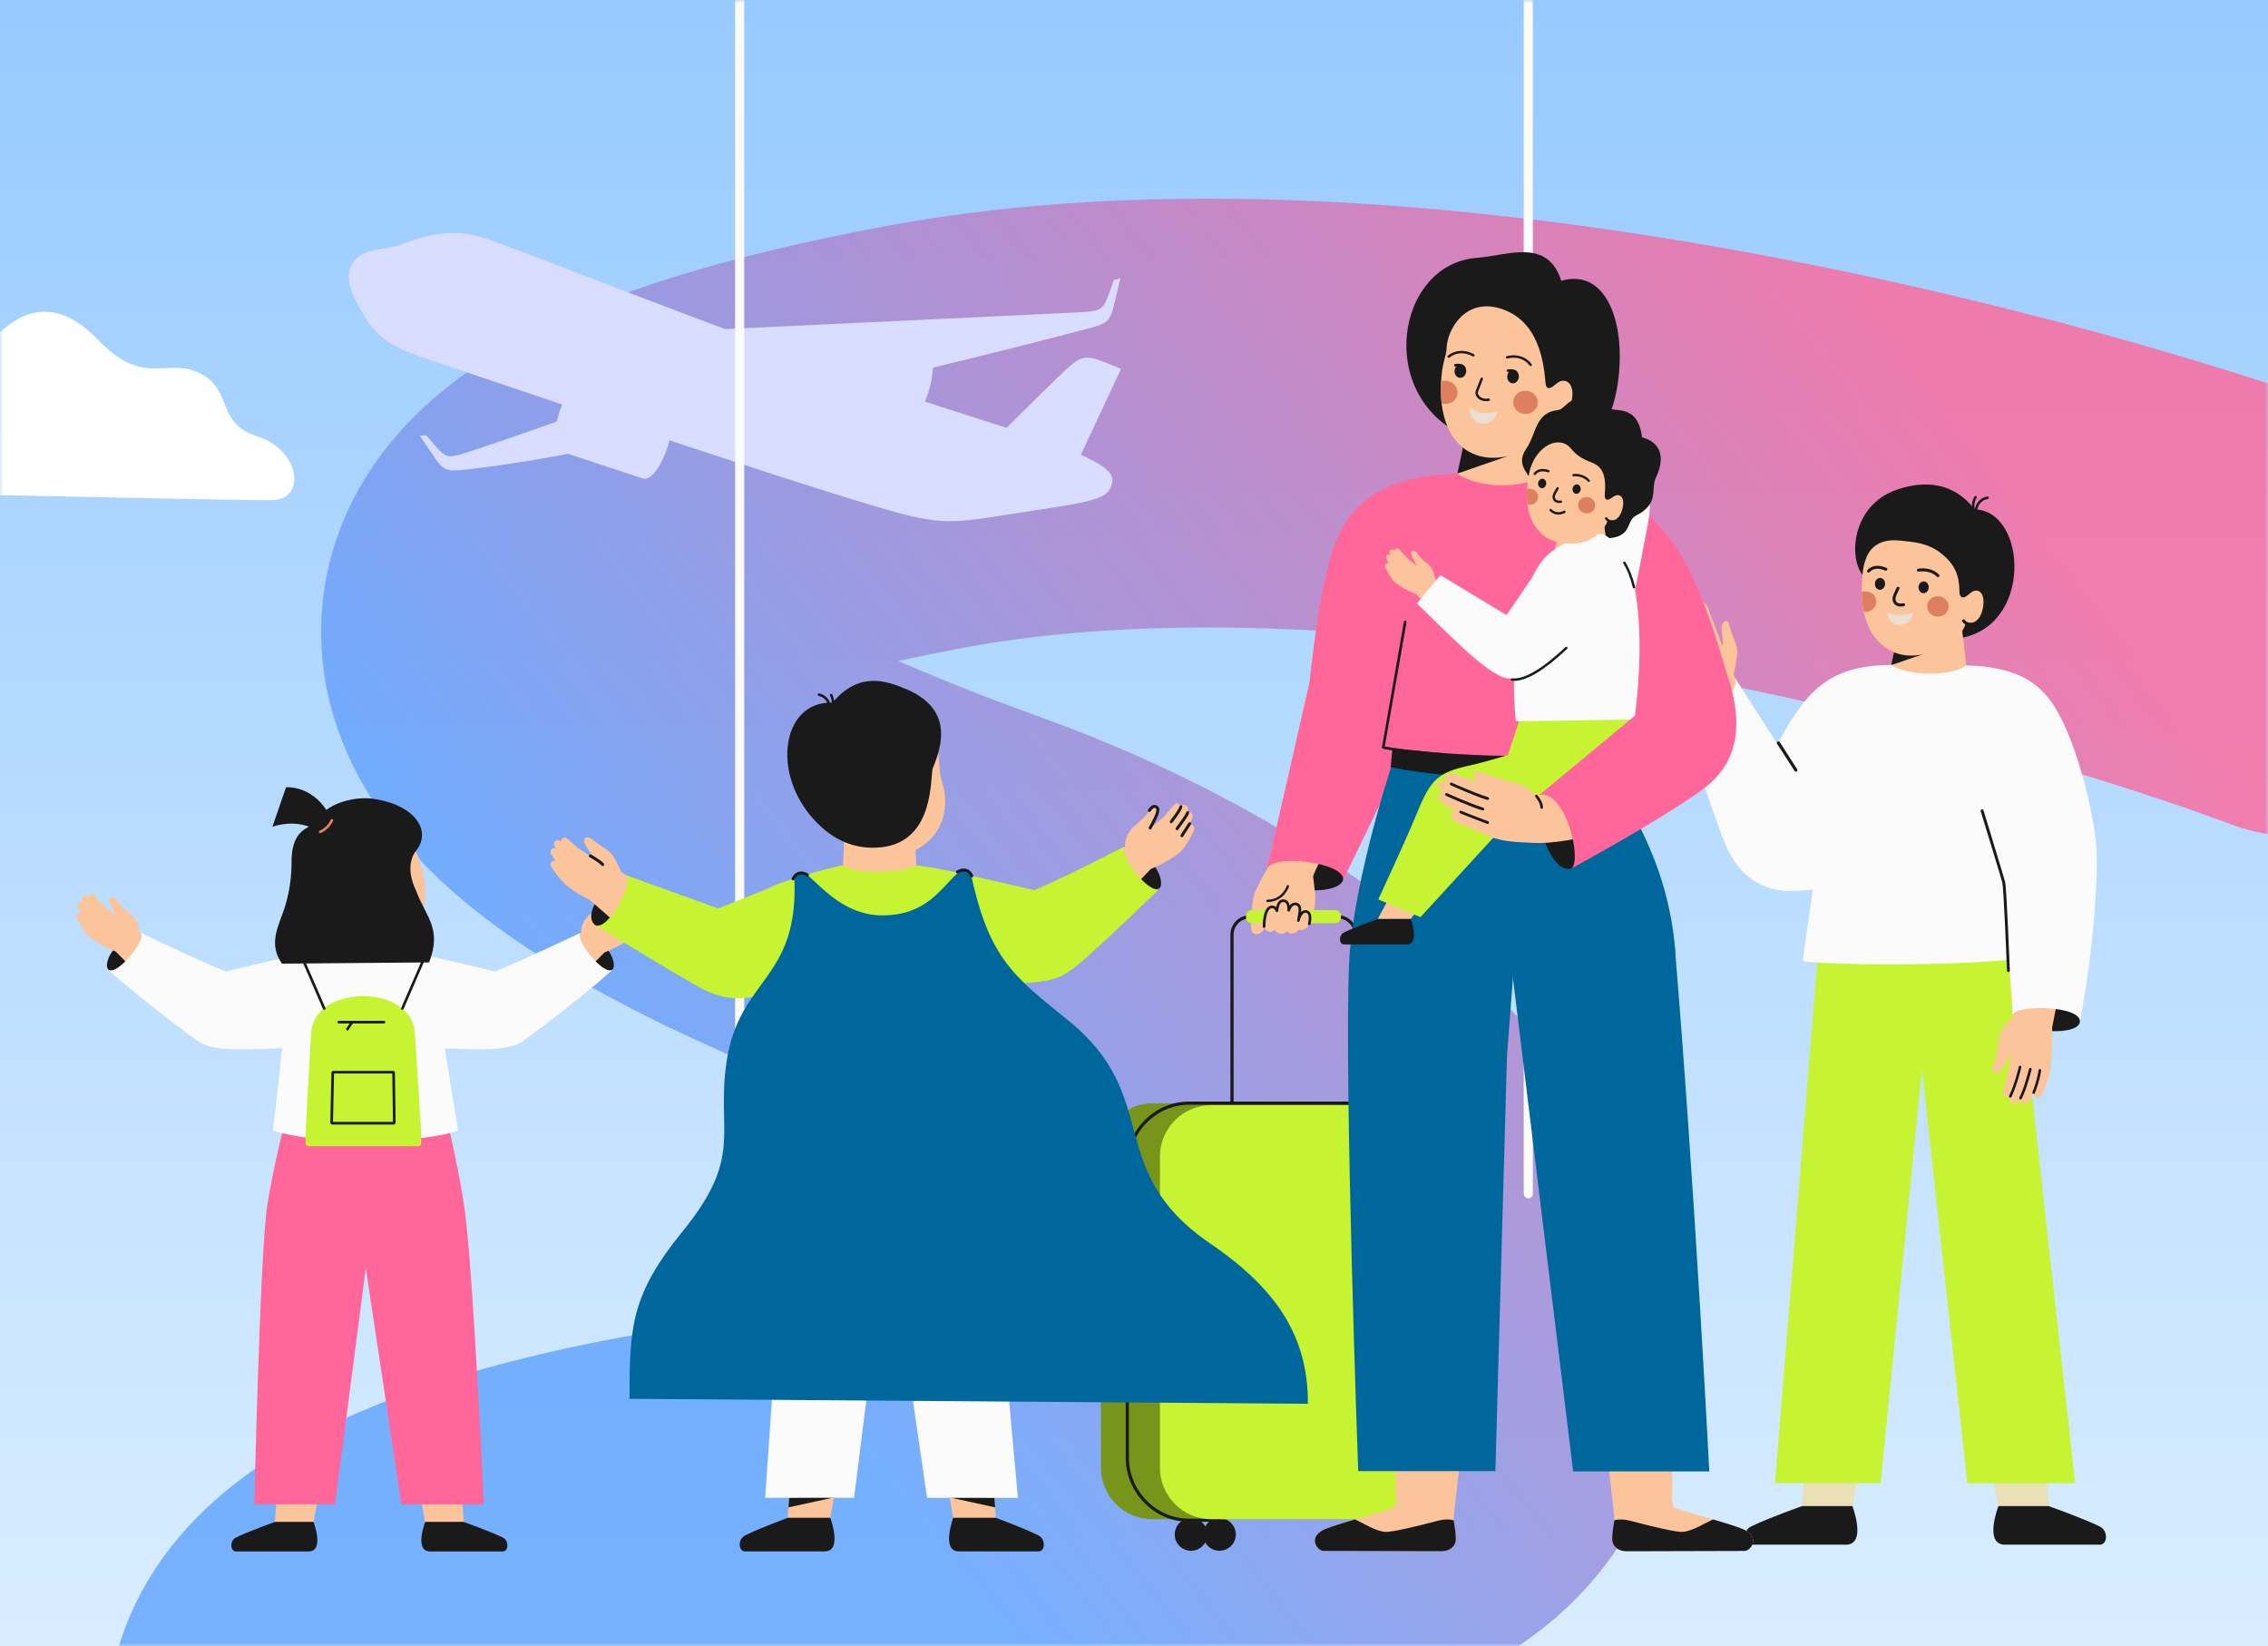 <svg width="350" height="254" viewBox="0 0 350 254" fill="none" xmlns="http://www.w3.org/2000/svg" xmlns:xlink="http://www.w3.org/1999/xlink">
	<rect x="0" y="0" width="350" height="254" fill="#333333" stroke="none"/>
	<desc>
			Created with Pixso.
	</desc>
	<defs>
		<linearGradient x1="175" y1="0" x2="175" y2="254" id="paint_linear_580_2337_0" gradientUnits="userSpaceOnUse">
			<stop stop-color="#97CAFF"/>
			<stop offset="1" stop-color="#D9EDFF"/>
		</linearGradient>
		<linearGradient x1="175" y1="0" x2="175" y2="254" id="paint_linear_580_2339_0" gradientUnits="userSpaceOnUse">
			<stop stop-color="#9DCDFF"/>
			<stop offset="1" stop-color="#F6FBFF"/>
		</linearGradient>
		<linearGradient x1="318.5" y1="12.078" x2="87.5" y2="194.078" id="paint_linear_580_2340_0" gradientUnits="userSpaceOnUse">
			<stop offset="0.156" stop-color="#FF6699"/>
			<stop offset="0.941" stop-color="#5EA1FF"/>
		</linearGradient>
	</defs>
	<rect id="Rectangle 152" width="350" height="254" fill="url(#paint_linear_580_2337_0)" fill-opacity="1"/>
	<mask id="mask580_2339" mask-type="alpha" maskUnits="userSpaceOnUse" x="0" y="0" width="350" height="254">
		<rect id="Rectangle 153" width="350" height="254" fill="url(#paint_linear_580_2339_0)" fill-opacity="1"/>
	</mask>
	<g mask="url(#mask580_2339)">
		<path id="Vector 2710" d="M355.67 96.12C314.84 80.91 215.08 53.88 142.67 67.42C52.17 84.34 71.85 113.9 149.34 141.76C226.82 169.62 259.58 236.75 176.96 233.87C94.34 230.99 13.82 255.14 66.26 285.7C118.71 316.26 71.76 404.28 20.14 412.54" stroke="url(#paint_linear_580_2340_0)" stroke-opacity="0.8" stroke-width="66.157" stroke-linecap="round"/>
	</g>
	<g mask="url(#mask580_2339)">
		<path id="Vector" d="M286.74 227.57L286.56 228.59L286.52 228.79L286.17 230.77L285.61 233.88L277.99 233.17L278.2 230.54L278.33 228.8L278.91 221.47L286.74 227.57Z" fill="#EAE0B5" fill-opacity="1" fill-rule="nonzero"/>
		<path id="Vector" d="M287.59 228.56L286.52 228.78L286.16 230.76L278.33 228.8L286.55 228.58L287.59 228.56Z" fill="#EAE0B5" fill-opacity="1" fill-rule="nonzero"/>
		<path id="Vector" d="M278.12 232.37C278.12 232.37 272.96 234.19 270.24 235.51C268.86 236.17 269.02 238.33 270.21 238.33C270.21 238.33 282.52 238.33 284.84 238.33C288.16 238.33 285.86 232.37 285.86 232.37L278.12 232.37Z" fill="#1A1A1A" fill-opacity="1" fill-rule="nonzero"/>
		<path id="Vector" d="M307.52 227.57L307.7 228.59L307.74 228.79L308.65 233.88L316.27 233.17L316.06 230.54L315.93 228.8L315.35 221.47L307.52 227.57Z" fill="#EAE0B5" fill-opacity="1" fill-rule="nonzero"/>
		<path id="Vector" d="M306.66 228.55L307.74 228.78L308.05 230.51L315.93 228.8L307.7 228.58L306.66 228.55Z" fill="#EAE0B5" fill-opacity="1" fill-rule="nonzero"/>
		<path id="Vector" d="M316.14 232.37C316.14 232.37 321.29 234.19 324.02 235.51C325.4 236.17 325.24 238.33 324.05 238.33C324.05 238.33 311.73 238.33 309.41 238.33C306.09 238.33 308.4 232.37 308.4 232.37L316.14 232.37Z" fill="#1A1A1A" fill-opacity="1" fill-rule="nonzero"/>
		<path id="Vector" d="M273.92 228.82L290.22 228.82L296.6 164.96L303.6 228.84C303.72 228.84 320.24 228.84 320.24 228.84L310.29 139.15C302.62 138.14 288.44 142.47 280.85 143.47L273.92 228.82Z" fill="#C6F432" fill-opacity="1" fill-rule="nonzero"/>
		<path id="Vector" d="M292.59 75.6C295.73 74.49 300.92 73.66 304.72 78.59C312.86 78.76 313.79 96.9 302.18 98.5C300.02 100.24 286.52 96.55 289.85 95.12C289.41 94.31 289.31 90.16 288.18 89.42C285.05 87.36 285.35 78.14 292.59 75.6Z" fill="#1A1A1A" fill-opacity="1" fill-rule="nonzero"/>
		<path id="Vector" d="M305.98 93.92C305.59 95.81 304.39 96.43 303.43 95.94C303.38 96.22 303.15 96.78 302.81 97.39C302.86 97.4 303.59 104.13 303.59 104.13C301.77 110.42 291.56 104.69 291.56 104.69L291.86 102.6L292.28 100.64C292.28 100.64 291.98 100.5 291.98 100.5C291.98 100.5 291.52 100.25 291.34 100.14C289.27 98.87 288.24 96.87 287.72 94.84C287.68 94.68 287.64 94.53 287.61 94.37C287.58 94.24 287.56 94.12 287.54 93.99C287.49 93.75 287.46 93.5 287.42 93.26C287.36 92.8 287.32 92.34 287.31 91.9C287.3 91.71 287.29 91.53 287.29 91.36C287.29 91.23 287.29 91.12 287.29 91C287.29 90.79 287.3 90.59 287.31 90.39C287.4 88.17 287.54 87.45 287.84 86.52C288.72 83.7 291 83.18 293.24 83.41C295.09 83.61 297.35 83.71 299.39 85.25C301.73 87.02 302.37 88.85 302.38 91.24C302.38 91.86 302.6 92.16 302.9 92.18C303.11 92.19 303.36 92.08 303.62 91.86C303.78 91.73 303.96 91.58 304.18 91.42C305.26 90.62 306.49 91.42 305.98 93.92Z" fill="#FCC49A" fill-opacity="1" fill-rule="nonzero"/>
		<path id="Vector" d="M290.91 90.12C290.88 90.63 290.51 91.02 290.07 90.99C289.64 90.97 289.31 90.54 289.34 90.04C289.36 89.54 289.74 89.15 290.17 89.17C290.6 89.19 290.94 89.62 290.91 90.12Z" fill="#1A1A1A" fill-opacity="1" fill-rule="nonzero"/>
		<path id="Vector" d="M297.65 90.66C297.62 91.16 297.25 91.55 296.81 91.53C296.38 91.5 296.05 91.08 296.07 90.57C296.1 90.07 296.48 89.68 296.91 89.7C297.34 89.73 297.67 90.15 297.65 90.66Z" fill="#1A1A1A" fill-opacity="1" fill-rule="nonzero"/>
		<path id="Vector" d="M300.72 93.66C300.67 94.52 299.89 95.18 298.97 95.13C298.06 95.08 297.35 94.34 297.4 93.47C297.45 92.6 298.23 91.94 299.15 91.99C300.06 92.04 300.77 92.79 300.72 93.66Z" fill="#DD7F60" fill-opacity="1" fill-rule="nonzero"/>
		<path id="Vector" d="M287.29 91.36C287.29 91.54 287.3 91.72 287.31 91.9C287.32 92.35 287.36 92.81 287.42 93.27C287.45 93.51 287.49 93.75 287.54 94C287.56 94.12 287.58 94.25 287.61 94.38C287.68 94.39 287.74 94.4 287.81 94.4C288.72 94.45 289.5 93.79 289.55 92.92C289.6 92.06 288.9 91.31 287.98 91.26C287.74 91.25 287.51 91.28 287.29 91.36Z" fill="#DD7F60" fill-opacity="1" fill-rule="nonzero"/>
		<path id="Vector" d="M303.87 96.57C304.03 96.59 304.19 96.59 304.35 96.56C304.48 96.54 304.56 96.42 304.54 96.3C304.52 96.17 304.4 96.09 304.28 96.11C303.87 96.18 303.46 96.01 303.21 95.66C303.13 95.56 302.99 95.53 302.89 95.61C302.78 95.68 302.76 95.83 302.84 95.93C303.09 96.28 303.47 96.5 303.87 96.57Z" fill="#1A1A1A" fill-opacity="1" fill-rule="nonzero"/>
		<path id="Vector" d="M288.28 88.33C288.38 88.36 288.48 88.33 288.54 88.25C288.57 88.21 289.27 87.31 290.94 88.04C291.06 88.09 291.19 88.03 291.24 87.92C291.29 87.8 291.24 87.67 291.12 87.62C289.1 86.74 288.21 87.93 288.17 87.98C288.1 88.08 288.12 88.23 288.22 88.3C288.24 88.31 288.26 88.32 288.28 88.33Z" fill="#1A1A1A" fill-opacity="1" fill-rule="nonzero"/>
		<path id="Vector" d="M299.03 89.05C299.1 89.06 299.18 89.04 299.23 88.98C299.32 88.89 299.32 88.75 299.23 88.66C297.93 87.36 296.07 87.73 296 87.75C295.87 87.78 295.79 87.9 295.82 88.02C295.85 88.15 295.97 88.23 296.09 88.2C296.12 88.2 297.79 87.87 298.91 88.98C298.94 89.02 298.99 89.04 299.03 89.05Z" fill="#1A1A1A" fill-opacity="1" fill-rule="nonzero"/>
		<path id="Vector" d="M293.05 93.56C293.44 93.62 293.79 93.53 293.82 93.53C293.94 93.5 294.02 93.37 293.99 93.25C293.96 93.13 293.84 93.05 293.71 93.08C293.71 93.08 292.94 93.25 292.66 92.86C292.36 92.44 292.5 92.11 293.08 90.92L293.11 90.86C293.17 90.75 293.12 90.61 293.01 90.55C292.89 90.5 292.76 90.55 292.7 90.66L292.67 90.72C292.1 91.88 291.82 92.47 292.29 93.13C292.48 93.4 292.78 93.51 293.05 93.56Z" fill="#1A1A1A" fill-opacity="1" fill-rule="nonzero"/>
		<path id="Vector" d="M296.86 100.96C295.59 101.26 292.95 102.31 291.85 102.6L292.27 100.64C293.92 101.31 295.45 101.22 296.86 100.96Z" fill="#1A1A1A" fill-opacity="1" fill-rule="nonzero"/>
		<path id="Vector" d="M304.95 79.45C304.95 79.45 304.94 79.45 304.94 79.45C304.83 79.46 304.74 79.38 304.73 79.28C304.68 78.68 304.82 78.08 305.14 77.61C305.49 77.06 306.04 76.71 306.71 76.6C306.81 76.58 306.91 76.65 306.93 76.75C306.95 76.86 306.88 76.96 306.77 76.98C305.52 77.2 305.03 78.31 305.11 79.24C305.12 79.34 305.05 79.43 304.95 79.45Z" fill="#1A1A1A" fill-opacity="1" fill-rule="nonzero"/>
		<path id="Vector" d="M304.71 79.19C304.63 79.21 304.54 79.16 304.5 79.08C304.48 79.03 303.97 77.79 304.7 76.62C304.76 76.53 304.88 76.5 304.97 76.55C305.06 76.61 305.09 76.73 305.03 76.82C304.4 77.82 304.85 78.92 304.86 78.93C304.9 79.03 304.85 79.14 304.76 79.18C304.74 79.19 304.73 79.19 304.71 79.19Z" fill="#1A1A1A" fill-opacity="1" fill-rule="nonzero"/>
		<path id="Vector" d="M295.22 94.68C295.22 94.96 294.77 96.49 293.09 96.45C291.56 96.42 290.99 94.41 291.43 94.57C291.66 94.66 292.52 94.89 293.03 94.89C294.44 94.9 295.22 94.43 295.22 94.68Z" fill="#EADED5" fill-opacity="1" fill-rule="nonzero"/>
		<path id="Vector" d="M258.96 109.09C258.47 106.94 265.61 103.59 267.74 105.35C268.81 107 260.01 111.49 258.96 109.09Z" fill="#1A1A1A" fill-opacity="1" fill-rule="nonzero"/>
		<path id="Vector" d="M274.31 117.79C274.31 117.79 269.83 108.96 268.5 106.3C268.03 105.36 267.61 104.35 267.54 104.06C267.53 103.99 268.19 101.24 268.1 100.3C268 99.31 267.27 97.99 266.93 96.66C266.75 95.93 266.53 95.73 266.26 95.8C265.91 95.89 265.63 96.48 265.67 96.97C265.71 97.55 265.81 98.3 265.87 98.86C265.92 99.2 265.87 99.49 265.79 99.66L263.54 93.69C263.23 93.06 262.86 92.87 262.59 92.98C262.34 93.09 262.07 93.47 262.23 93.98C262.6 95.09 263.4 97.3 263.24 97.33C263.21 97.33 263.29 97.39 263.27 97.34C262.98 96.67 261.31 93.09 261.31 93.09C261.04 92.6 260.65 92.46 260.4 92.61C260.09 92.79 260.01 93.17 260.13 93.55C260.28 93.99 261.78 97.23 261.87 97.83C261.88 97.89 261.96 97.97 261.92 97.92C261.53 97.46 259.83 94.13 259.83 94.13C259.53 93.52 259.2 93.5 258.94 93.63C258.68 93.75 258.57 94.24 258.78 94.76C259.26 95.96 260.79 98.69 260.66 98.76C260.64 98.77 260.7 98.71 260.66 98.67C260.35 98.42 259.65 96.82 259.32 96.19C259.07 95.72 258.63 95.56 258.37 95.69C258.12 95.81 258.01 96.2 258.23 96.69C258.6 97.58 259.02 98.87 259.35 99.68C259.47 99.97 259.45 100.3 259.51 100.6C260.09 103.45 261.32 105.06 262.31 106.54C262.6 106.97 265.07 116.28 266.84 120.58C267.74 122.78 275.13 120.56 274.31 117.79Z" fill="#FCC49A" fill-opacity="1" fill-rule="nonzero"/>
		<path id="Vector" d="M264.34 103.7C264.26 103.7 264.18 103.65 264.14 103.57C263.54 102.12 264.69 100.43 264.74 100.36C264.81 100.27 264.94 100.24 265.04 100.31C265.13 100.38 265.16 100.51 265.09 100.61C265.08 100.62 264.03 102.17 264.54 103.41C264.59 103.52 264.53 103.64 264.42 103.69C264.4 103.7 264.37 103.7 264.34 103.7Z" fill="#1A1A1A" fill-opacity="1" fill-rule="nonzero"/>
		<path id="Vector" d="M258.96 109.09C259.63 110.92 264.46 126 266.2 130.13C267.86 134.1 270.87 137.47 276.29 137.47C276.64 137.47 277 137.45 277.37 137.43C277.9 137.39 278.68 137.35 279.61 137.28C282.02 137.11 285.42 136.83 287.94 136.41C292.03 135.73 279.57 123.06 279.57 123.06C277.25 119.34 269.02 106.65 267.62 104.37C269.54 107.48 259.73 110.91 258.96 109.09Z" fill="#FBFBFB" fill-opacity="1" fill-rule="nonzero"/>
		<path id="Vector" d="M276.01 128.53C276.07 128.53 280.87 129.2 280.87 129.2C280.9 129.2 278.2 148.22 278.2 148.22C278.54 148.77 301.17 149.37 314.19 147.66C314.19 147.66 313.33 137.23 312.89 133.73C314.58 133.82 323.32 136.27 323.54 133.29C323.67 131.42 322.14 121.43 319.91 115.71C317.48 109.48 315.98 102.94 303.43 102.67C301.16 104.4 294.42 104.33 291.87 102.6C278.92 102.6 277.01 110.14 270.07 122.8C269.64 123.57 276.01 128.53 276.01 128.53Z" fill="#FBFBFB" fill-opacity="1" fill-rule="nonzero"/>
		<path id="Vector" d="M320.97 157.73C320.38 160.17 310.47 159.07 310.65 156.72C312.79 152.99 321.7 153.76 320.97 157.73Z" fill="#1A1A1A" fill-opacity="1" fill-rule="nonzero"/>
		<path id="Vector" d="M310.44 157.08C309.26 158.19 308.58 159.1 308.42 160.68C308.32 161.63 308.24 162.84 307.67 164.11C307.39 164.76 307.37 165.3 307.83 165.52C308.29 165.74 308.55 165.42 308.88 165.02C309.39 164.43 310.28 162.63 310.32 162.56C310.44 162.68 310.01 164.81 310.01 164.81L309.17 168.3C309.04 168.66 309.17 169.14 309.72 169.31C309.9 169.36 310.08 169.36 310.24 169.29C310.24 169.29 310 169.94 310.63 170.25C311.37 170.6 311.83 169.35 311.86 169.29C311.69 169.63 311.76 170.07 312.1 170.25C312.42 170.41 312.77 170.27 313.01 170C313.2 169.79 313.64 168.97 313.82 168.67C313.78 168.9 313.89 169.1 314.07 169.24C314.31 169.44 314.79 169.42 314.99 169.1C315.68 167.96 316.25 166.12 316.42 164.95C316.78 162.63 316.69 158.52 316.69 158.52L318.54 149.08L311.45 142.44C311.45 142.44 310.92 156.63 310.44 157.08Z" fill="#FCC49A" fill-opacity="1" fill-rule="nonzero"/>
		<path id="Vector" d="M313.82 168.77C313.8 168.77 313.78 168.77 313.76 168.76C313.66 168.72 313.61 168.6 313.65 168.5C313.98 167.66 314.39 166.52 314.59 165.12C314.6 165.01 314.71 164.93 314.82 164.95C314.93 164.97 315 165.07 314.99 165.18C314.78 166.61 314.36 167.79 314.02 168.65C313.99 168.73 313.91 168.78 313.82 168.77Z" fill="#1A1A1A" fill-opacity="1" fill-rule="nonzero"/>
		<path id="Vector" d="M311.79 169.63C311.76 169.63 311.73 169.62 311.71 169.61C311.61 169.56 311.57 169.43 311.63 169.34C312.32 168.06 313.12 164.94 313.13 164.91C313.16 164.8 313.27 164.74 313.38 164.76C313.48 164.79 313.55 164.9 313.52 165.01C313.49 165.14 312.7 168.21 311.98 169.53C311.94 169.6 311.87 169.64 311.79 169.63Z" fill="#1A1A1A" fill-opacity="1" fill-rule="nonzero"/>
		<path id="Vector" d="M310.23 169.36C310.2 169.35 310.18 169.35 310.15 169.34C310.05 169.29 310.01 169.17 310.05 169.07C311.03 166.96 311.53 164.6 311.54 164.58C311.56 164.47 311.67 164.4 311.78 164.42C311.88 164.44 311.95 164.55 311.93 164.66C311.93 164.68 311.41 167.08 310.42 169.24C310.38 169.32 310.31 169.36 310.23 169.36Z" fill="#1A1A1A" fill-opacity="1" fill-rule="nonzero"/>
		<path id="Vector" d="M323.56 131.32C323.72 135.27 323.23 145.66 320.97 157.73C321.4 155.16 311.13 154.91 310.57 156.61C310.58 155.96 309.62 139.15 307.94 131.17C307.94 131.17 305.89 121.64 302.3 116.64C297.69 110.22 309.96 100.98 315.68 107.23C320.27 112.23 323.38 126.51 323.56 131.32Z" fill="#FBFBFB" fill-opacity="1" fill-rule="nonzero"/>
		<path id="Vector" d="M309.93 149.98C309.82 149.97 309.73 149.88 309.72 149.77C309.58 146.22 309.19 136.88 309 136.17C308.77 135.29 305.69 125.25 305.66 125.15C305.63 125.04 305.69 124.91 305.81 124.88C305.93 124.84 306.05 124.91 306.09 125.02C306.21 125.44 309.2 135.17 309.43 136.06C309.66 136.96 310.14 149.23 310.16 149.75C310.17 149.87 310.07 149.97 309.95 149.98C309.94 149.98 309.94 149.98 309.93 149.98Z" fill="#1A1A1A" fill-opacity="1" fill-rule="nonzero"/>
		<path id="Vector" d="M277.14 119.06C277.06 119.06 276.98 119.02 276.94 118.95L274.24 114.75C274.17 114.64 274.21 114.49 274.32 114.42C274.43 114.35 274.57 114.38 274.65 114.49L277.34 118.69C277.41 118.8 277.38 118.95 277.27 119.02C277.23 119.05 277.18 119.06 277.14 119.06Z" fill="#1A1A1A" fill-opacity="1" fill-rule="nonzero"/>
		<path id="Vector" d="M144.77 62.63C128.79 57.49 81.78 39.31 81.78 39.31L75.46 36.96C70.84 35.25 66.73 35.82 61.88 37.75C60.75 38.2 59.62 38.26 58.21 38.52C55.93 38.93 54.86 39.69 54.19 41C53.49 42.38 53.8 44.14 54.8 46.16C57.57 51.76 59.43 53 64.5 54.88C64.5 54.88 118.49 73.34 136.75 78.61C146.56 81.44 147.63 80.53 160.57 78.61C168.92 77.37 170.78 76.76 171.4 75.21C172.12 73.39 172.1 71.88 161.5 68.09C157.17 66.55 154.07 65.62 144.77 62.63Z" fill="#D9DDFF" fill-opacity="1" fill-rule="nonzero"/>
		<path id="Vector" d="M150.34 71.05L163.37 77.51L173 56.92C168.04 54.86 167.38 54.39 164.71 56.84C160.84 60.4 150.34 71.05 150.34 71.05Z" fill="#D9DDFF" fill-opacity="1" fill-rule="nonzero"/>
		<path id="Vector" d="M165.82 48.22C138.35 49.55 76.13 52.45 76.13 52.45L113.75 63.87C113.75 63.87 145.43 56.64 167.8 50.72C170.68 49.96 171.27 49.67 171.85 47.33C172.19 45.98 172.88 42.94 172.88 42.94L171.85 43.23C171.85 43.23 171.28 45.14 170.68 46.45C169.95 48.06 169.07 48.06 165.82 48.22Z" fill="#D9DDFF" fill-opacity="1" fill-rule="nonzero"/>
		<path id="Vector" d="M72.89 69.53C97.84 61.31 120.98 51.39 120.98 51.39L137.68 58.81C137.68 58.81 93.95 70.06 71.98 72.44C69.15 72.75 68.53 72.69 67.21 70.8C66.44 69.71 64.79 67.24 64.79 67.24L65.8 67.15C65.8 67.15 66.97 68.65 67.95 69.62C69.15 70.8 69.94 70.5 72.89 69.53Z" fill="#D9DDFF" fill-opacity="1" fill-rule="nonzero"/>
		<path id="Vector" d="M99.17 73.82L87.76 70.05C83.45 68.63 87.07 57.66 91.38 59.08L102.79 62.84C105.5 63.74 101.88 74.71 99.17 73.82Z" fill="#D9DDFF" fill-opacity="1" fill-rule="nonzero"/>
		<path id="Vector" d="M139.38 65.47L127.97 61.7C123.66 60.28 127.28 49.31 131.59 50.73L143 54.5C145.71 55.39 142.09 66.36 139.38 65.47Z" fill="#D9DDFF" fill-opacity="1" fill-rule="nonzero"/>
		<path id="Vector" d="M235.85 184.4C235.96 184.4 236.05 184.31 236.05 184.2L236.05 -4.12C236.05 -4.23 235.96 -4.32 235.85 -4.32C235.73 -4.32 235.64 -4.23 235.64 -4.12L235.64 184.2C235.64 184.31 235.73 184.4 235.85 184.4Z" fill="#FBFBFB" fill-opacity="1" fill-rule="nonzero"/>
		<path id="Vector" d="M236.05 184.2L236.05 -4.12C236.05 -4.23 235.96 -4.32 235.85 -4.32C235.73 -4.32 235.64 -4.23 235.64 -4.12L235.64 184.2C235.64 184.31 235.73 184.4 235.85 184.4C235.96 184.4 236.05 184.31 236.05 184.2Z" stroke="#FBFBFB" stroke-opacity="1" stroke-width="1"/>
		<path id="Vector" d="M114.15 184.4C114.26 184.4 114.35 184.31 114.35 184.2L114.35 -4.12C114.35 -4.23 114.26 -4.32 114.15 -4.32C114.03 -4.32 113.94 -4.23 113.94 -4.12L113.94 184.2C113.94 184.31 114.03 184.4 114.15 184.4Z" fill="#FBFBFB" fill-opacity="1" fill-rule="nonzero"/>
		<path id="Vector" d="M114.35 184.2L114.35 -4.12C114.35 -4.23 114.26 -4.32 114.15 -4.32C114.03 -4.32 113.94 -4.23 113.94 -4.12L113.94 184.2C113.94 184.31 114.03 184.4 114.15 184.4C114.26 184.4 114.35 184.31 114.35 184.2Z" stroke="#FBFBFB" stroke-opacity="1" stroke-width="1"/>
		<path id="Vector" d="M0 51.26L0 76.4C14.75 76.67 34.99 77.17 41.92 77.17C47.21 77.17 46.56 69.52 39.57 67.27C33.67 65.36 35.69 60.71 31.67 58.07C26.36 54.58 22.71 60 15.66 52.95C13.41 50.7 7.53 44.28 0 51.26Z" fill="#FFFFFF" fill-opacity="1" fill-rule="nonzero"/>
		<path id="Vector" d="M195.46 134.2C195.73 137.72 206.3 138.4 207.25 135.83C208.47 132.98 197.31 125.73 195.46 134.2Z" fill="#1A1A1A" fill-opacity="1" fill-rule="nonzero"/>
		<path id="Vector" d="M200.88 113.6C200.88 113.6 195.96 131.61 195.46 134.2C195.44 134.29 194.19 136.39 193.7 137.59C193.18 138.85 193.06 141.68 193.05 142.82C193.02 144.9 194.92 144.23 195.19 143.01C195.36 142.23 201.93 142.85 202.1 142.46C203.46 139.35 202.89 137.71 202.64 135.28C202.57 134.57 208.38 124.63 209.01 117.26C209.21 114.93 202.13 106.6 200.88 113.6Z" fill="#FCC49A" fill-opacity="1" fill-rule="nonzero"/>
		<path id="Vector" d="M206.47 141.22L192.86 141.22C191.21 141.22 189.88 142.56 189.88 144.2L189.88 170.39L190.37 170.39L190.37 144.2C190.37 142.83 191.48 141.71 192.86 141.71L206.47 141.71C207.84 141.71 208.96 142.83 208.96 144.2L208.96 170.39L209.44 170.39L209.44 144.2C209.44 142.56 208.11 141.22 206.47 141.22Z" fill="#1A1A1A" fill-opacity="1" fill-rule="nonzero"/>
		<path id="Vector" d="M206.05 142.44L193.17 142.44C192.68 142.44 192.29 142.05 192.29 141.56L192.29 141.28C192.29 140.8 192.68 140.41 193.17 140.41L206.05 140.41C206.53 140.41 206.93 140.8 206.93 141.28L206.93 141.56C206.93 142.05 206.53 142.44 206.05 142.44Z" fill="#C6F432" fill-opacity="1" fill-rule="nonzero"/>
		<path id="Vector" d="M198.8 136.57C198.89 136.6 198.94 136.7 198.91 136.79C198.91 136.81 198.2 139.12 195.6 139.18C195.5 139.19 195.42 139.11 195.42 139.01C195.41 138.91 195.49 138.82 195.59 138.82C197.93 138.76 198.56 136.71 198.57 136.69C198.59 136.59 198.69 136.53 198.79 136.56C198.79 136.56 198.8 136.57 198.8 136.57Z" fill="#1A1A1A" fill-opacity="1" fill-rule="nonzero"/>
		<path id="Vector" d="M201.48 140.59C201.09 140.58 200.66 141.11 200.6 141.44C200.59 141.46 200.52 141.6 200.51 141.54C200.67 140.81 200.92 139.78 200.23 139.55C199.84 139.43 199.28 139.44 199.1 140.02C199.03 140.25 199.06 140.23 198.99 140.47C199 140.27 198.99 140.08 198.98 139.91C198.95 139.49 198.75 139.17 198.45 139.04C198.36 139 198.26 138.98 198.15 138.97C197.77 138.92 197.31 139.06 197.18 139.94C197.15 140.14 197.09 140.81 197.09 140.81C197.18 140.7 197.04 140.42 196.98 140.35C196.88 140.21 196.75 140.11 196.6 140.04C196.53 140.01 196.44 139.98 196.36 139.97C196.06 139.93 195.64 139.99 195.39 140.55C195.38 140.58 195.37 140.62 195.35 140.65C195.2 141.06 195.08 142.76 195.08 142.77C194.92 143.68 196.27 144.09 196.71 143.43C196.95 144.09 198.17 144.36 198.58 143.68C198.61 143.62 198.46 143.53 198.5 143.59C198.98 144.22 199.93 144.22 200.47 143.41C200.55 143.3 200.34 143.41 200.34 143.41C200.34 143.41 201.42 143.82 201.96 142.73C202.18 142.31 202.15 141.72 202.15 141.67C202.19 141 201.86 140.59 201.48 140.59Z" fill="#FCC49A" fill-opacity="1" fill-rule="nonzero"/>
		<path id="Vector" d="M202.01 140.62C202.63 141.13 202.26 142.53 202.24 142.6C202.21 142.71 202.1 142.77 201.99 142.74C201.88 142.71 201.82 142.6 201.85 142.49C201.95 142.12 202.13 141.01 201.62 140.86C201.46 140.81 201.32 140.83 201.2 140.91C200.83 141.13 200.62 141.81 200.57 142.06C200.57 142.07 200.57 142.07 200.57 142.07C200.54 142.18 200.44 142.25 200.33 142.23C200.22 142.21 200.15 142.11 200.17 142C200.17 141.99 200.17 141.99 200.17 141.99C200.18 141.93 200.27 141.48 200.35 140.93C200.5 139.99 200.31 139.75 199.98 139.68C199.76 139.62 199.31 139.74 199.07 140.51C199.04 140.61 198.94 140.67 198.84 140.65C198.78 140.64 198.67 140.6 198.67 140.4C198.69 139.85 198.59 139.19 198.06 139.17C197.95 139.16 197.62 139.15 197.42 139.74C197.27 140.19 197.27 140.52 197.27 140.53C197.26 140.63 197.19 140.71 197.1 140.72C197 140.74 196.9 140.68 196.87 140.59C196.85 140.53 196.65 140.03 196.19 140.14C195.41 140.32 195.27 142.29 195.28 142.96C195.28 143.07 195.19 143.17 195.08 143.17C194.97 143.17 194.88 143.08 194.87 142.97C194.87 142.67 194.86 140.04 196.1 139.74C196.46 139.65 196.74 139.78 196.94 139.97C196.96 139.86 196.99 139.74 197.04 139.61C197.28 138.89 197.73 138.75 198.07 138.76C198.67 138.78 198.92 139.25 199.02 139.71C199.37 139.27 199.81 139.22 200.08 139.28C200.82 139.45 200.85 140.2 200.79 140.71C200.85 140.65 200.92 140.6 200.98 140.56C201.21 140.42 201.47 140.39 201.73 140.47C201.84 140.5 201.94 140.55 202.01 140.62Z" fill="#1A1A1A" fill-opacity="1" fill-rule="nonzero"/>
		<path id="Vector" d="M207.02 81.89C204.99 86.23 202.78 98.69 202.1 105.2C202.1 105.2 196.46 130.11 195.46 134.2C196.11 131.56 207.93 133.12 207.25 135.83C207.25 135.83 217.64 114.36 218.05 113.76L225.46 73.08C222.61 73.22 211.17 73.05 207.02 81.89Z" fill="#FF6699" fill-opacity="1" fill-rule="nonzero"/>
		<path id="Vector" d="M216.39 234.97C217.38 235.95 217.38 237.55 216.39 238.53C215.41 239.52 213.81 239.52 212.83 238.53C211.85 237.55 211.85 235.95 212.83 234.97C213.81 233.99 215.41 233.99 216.39 234.97Z" fill="#1A1A1A" fill-opacity="1" fill-rule="evenodd"/>
		<path id="Vector" d="M190.68 236.35C190.9 237.72 189.97 239.01 188.59 239.23C187.22 239.46 185.93 238.52 185.7 237.15C185.48 235.78 186.41 234.48 187.79 234.26C189.16 234.04 190.45 234.97 190.68 236.35Z" fill="#1A1A1A" fill-opacity="1" fill-rule="evenodd"/>
		<path id="Vector" d="M184.77 234.42C186.05 234.95 186.66 236.43 186.13 237.71C185.6 239 184.12 239.61 182.84 239.08C181.55 238.54 180.94 237.07 181.48 235.79C182.01 234.5 183.48 233.89 184.77 234.42Z" fill="#1A1A1A" fill-opacity="1" fill-rule="evenodd"/>
		<path id="Vector" d="M177.86 234.4L207.39 234.4C211.78 234.4 215.35 230.83 215.35 226.44L221.04 178.32C221.04 173.93 217.48 170.23 213.08 170.23L177.86 170.23C173.46 170.23 169.9 173.93 169.9 178.32L169.9 226.44C169.9 230.83 173.46 234.4 177.86 234.4Z" fill="#77941B" fill-opacity="1" fill-rule="nonzero"/>
		<path id="Vector" d="M173.72 179.91L173.72 224.85C173.72 227.48 174.74 229.96 176.58 231.85C178.44 233.75 180.9 234.8 183.5 234.8L188.18 234.8C188.32 234.8 188.43 234.69 188.43 234.56C188.43 234.42 188.32 234.31 188.18 234.31L183.5 234.31C181.03 234.31 178.7 233.32 176.93 231.51C175.17 229.71 174.21 227.35 174.21 224.85L174.21 179.91C174.21 177.41 175.17 175.05 176.93 173.25C178.7 171.44 181.03 170.45 183.5 170.45L214.94 170.45C215.07 170.45 215.18 170.34 215.18 170.2C215.18 170.07 215.07 169.96 214.94 169.96L183.5 169.96C180.9 169.96 178.44 171.01 176.58 172.91C174.74 174.8 173.72 177.28 173.72 179.91Z" fill="#1A1A1A" fill-opacity="1" fill-rule="nonzero"/>
		<path id="Vector" d="M186.96 234.4L216.49 234.4C220.88 234.4 224.45 230.84 224.45 226.44L224.45 178.33C224.45 174.01 220.94 170.51 216.63 170.51L186.96 170.51C182.56 170.51 179 174.07 179 178.46L179 226.44C179 230.84 182.56 234.4 186.96 234.4Z" fill="#C6F432" fill-opacity="1" fill-rule="nonzero"/>
		<path id="Vector" d="M172.36 184.86C172.47 184.86 172.56 184.8 172.6 184.69L174.06 180.14C174.1 180.01 174.03 179.88 173.9 179.84C173.77 179.79 173.64 179.87 173.59 179.99L172.13 184.54C172.09 184.67 172.16 184.81 172.29 184.85C172.31 184.86 172.34 184.86 172.36 184.86Z" fill="#1A1A1A" fill-opacity="1" fill-rule="nonzero"/>
		<path id="Vector" d="M204.24 239.29L222.47 239.34C223.67 239.34 224.66 238.64 224.66 237.44C224.67 236.51 224.49 235.49 224.33 234.55C224.29 234.28 224.62 231.37 225.14 226.93C225.14 226.93 225.14 226.93 225.14 226.93C226.32 216.9 228.5 199.06 229.62 186.41L214.85 186.95L215.35 225.48L215.4 229.6L215.43 231.67C215.43 232.17 215.11 232.62 214.64 232.78C213.43 233.19 211.22 233.81 209.1 234.43C207.35 234.95 205.66 235.46 204.63 235.87C201.63 237.06 203.27 239.29 204.24 239.29Z" fill="#FCC49A" fill-opacity="1" fill-rule="nonzero"/>
		<path id="Vector" d="M204.24 239.29L222.47 239.34C223.67 239.34 224.66 238.64 224.66 237.44C224.67 236.51 224.49 235.49 224.33 234.55C223.66 234.39 222.87 234.38 221.95 234.62C218.54 235.52 214.7 236.44 213.74 236.35C212.21 236.21 210.29 234.96 209.1 234.43C207.35 234.94 205.66 235.46 204.63 235.87C201.63 237.06 203.27 239.29 204.24 239.29Z" fill="#1A1A1A" fill-opacity="1" fill-rule="nonzero"/>
		<path id="Vector" d="M269.22 239.29L250.99 239.34C249.79 239.34 248.8 238.64 248.8 237.44C248.79 236.51 248.97 235.49 249.13 234.55C249.17 234.28 248.84 231.37 248.32 226.93C248.32 226.93 248.32 226.93 248.32 226.93C247.14 216.9 244.96 199.06 243.84 186.41L258.61 186.95L258.11 225.48L258.06 229.6L258.03 231.67C258.03 232.17 258.35 232.62 258.82 232.78C260.03 233.19 262.24 233.81 264.36 234.43C266.11 234.95 267.8 235.46 268.83 235.87C271.83 237.06 270.19 239.29 269.22 239.29Z" fill="#FCC49A" fill-opacity="1" fill-rule="nonzero"/>
		<path id="Vector" d="M269.22 239.29L250.99 239.34C249.79 239.34 248.8 238.64 248.8 237.44C248.79 236.51 248.97 235.49 249.13 234.55C249.8 234.39 250.59 234.38 251.51 234.62C254.92 235.52 258.76 236.44 259.72 236.35C261.25 236.21 263.17 234.96 264.36 234.43C266.11 234.94 267.8 235.46 268.83 235.87C271.83 237.06 270.19 239.29 269.22 239.29Z" fill="#1A1A1A" fill-opacity="1" fill-rule="nonzero"/>
		<path id="Vector" d="M209.6 226.98L230.77 226.98L232.56 162.89L233.83 146.34C233.83 146.34 258.52 163.31 258.52 146.66C257.44 132.84 250.86 123.48 247.2 117.61C241.78 108.89 225.57 114.51 215.49 115.85C213.46 121.81 208.7 137.72 208.2 148.51C207.39 166.26 209.6 226.98 209.6 226.98Z" fill="#00679D" fill-opacity="1" fill-rule="nonzero"/>
		<path id="Vector" d="M258.39 145.3C261.5 182.3 263.78 227.02 263.78 227.02L242.77 227.02L231.93 138.21L258.39 145.3Z" fill="#00679D" fill-opacity="1" fill-rule="nonzero"/>
		<path id="Vector" d="M240.94 43.32C247.53 41.43 250.64 48.98 249.84 57.62C249.08 65.89 244.99 71.6 238.04 71.34C238.04 71.34 232.86 68.46 226.7 67.58C212.08 61.65 215.31 40.71 227.93 39.78C232.68 39.43 238.78 36.66 240.94 43.32Z" fill="#1A1A1A" fill-opacity="1" fill-rule="nonzero"/>
		<path id="Vector" d="M226 67.92L224.91 73.07L233.03 71.14L232.9 69.65L226 67.92Z" fill="#1A1A1A" fill-opacity="1" fill-rule="nonzero"/>
		<path id="Vector" d="M222.4 61.42C222.41 61.69 222.44 61.97 222.47 62.25C222.51 62.57 222.56 62.9 222.62 63.22C223.03 65.47 223.96 67.71 225.95 69.21C226.01 69.25 226.07 69.29 226.13 69.34C227.49 70.29 229.64 71.04 232.65 70.38L224.91 73.07C224.91 73.07 223.36 78.13 223.83 78.36C225.99 79.42 233.45 78.57 239.01 74.43C239.01 74.43 238.55 67.12 238.58 67.07C238.98 66.21 239.25 65.35 239.37 64.84C240.65 65.29 241.97 64.12 242.5 61.98C243.19 59.14 241.56 58.17 240.37 59.06C240.13 59.23 239.92 59.4 239.75 59.54C239.46 59.78 239.2 59.9 238.98 59.88C238.65 59.85 238.53 59.51 238.48 58.8C237.86 50.93 234.41 48.49 231.53 47.6C226.09 45.92 223.3 50.92 223.24 53.75C223.21 54.87 222.67 55.62 222.44 58.15C222.43 58.37 222.41 58.6 222.39 58.84C222.37 59.17 222.36 59.51 222.35 59.86C222.35 60.37 222.36 60.89 222.4 61.42Z" fill="#FCC49A" fill-opacity="1" fill-rule="nonzero"/>
		<path id="Vector" d="M225.25 54.15C226.47 54.05 227.45 54.64 227.46 54.65C227.55 54.71 227.58 54.82 227.52 54.91C227.47 55 227.35 55.03 227.26 54.98C227.18 54.93 225.35 53.83 223.68 55.17C223.6 55.23 223.48 55.22 223.41 55.14C223.35 55.06 223.36 54.94 223.44 54.87C224.05 54.39 224.68 54.19 225.25 54.15Z" fill="#1A1A1A" fill-opacity="1" fill-rule="nonzero"/>
		<path id="Vector" d="M234.8 55.02C233.65 54.62 232.55 54.94 232.53 54.95C232.43 54.98 232.38 55.08 232.41 55.19C232.44 55.29 232.54 55.34 232.64 55.31C232.73 55.29 234.78 54.69 236.06 56.41C236.12 56.49 236.24 56.51 236.32 56.45C236.41 56.38 236.43 56.26 236.36 56.18C235.9 55.56 235.34 55.21 234.8 55.02Z" fill="#1A1A1A" fill-opacity="1" fill-rule="nonzero"/>
		<path id="Vector" d="M226.26 57.34C226.21 57.91 225.77 58.34 225.27 58.29C224.78 58.25 224.42 57.75 224.47 57.17C224.53 56.6 224.97 56.17 225.46 56.21C225.96 56.26 226.32 56.76 226.26 57.34Z" fill="#1A1A1A" fill-opacity="1" fill-rule="nonzero"/>
		<path id="Vector" d="M234.39 58.18C234.33 58.76 233.89 59.19 233.4 59.14C232.9 59.09 232.54 58.59 232.6 58.02C232.65 57.44 233.09 57.02 233.59 57.06C234.08 57.11 234.44 57.61 234.39 58.18Z" fill="#1A1A1A" fill-opacity="1" fill-rule="nonzero"/>
		<path id="Vector" d="M228.98 61.87C228.57 61.8 228.2 61.6 227.95 61.31C227.68 60.98 227.61 60.59 227.76 60.23C228.04 59.55 228.28 58.92 228.48 58.39C228.6 58.12 228.95 58.27 228.83 58.54C228.63 59.07 228.39 59.7 228.11 60.37C228.02 60.6 228.07 60.85 228.25 61.07C228.48 61.35 229 61.62 229.7 61.48C229.81 61.46 229.91 61.52 229.93 61.62C229.95 61.73 229.89 61.83 229.78 61.85C229.51 61.91 229.24 61.91 228.98 61.87Z" fill="#1A1A1A" fill-opacity="1" fill-rule="nonzero"/>
		<path id="Vector" d="M237.31 62.25C237.21 63.24 236.29 63.96 235.25 63.87C234.21 63.77 233.44 62.89 233.53 61.9C233.62 60.91 234.54 60.19 235.59 60.29C236.63 60.39 237.4 61.27 237.31 62.25Z" fill="#DD7F60" fill-opacity="1" fill-rule="nonzero"/>
		<path id="Vector" d="M222.39 58.83C222.37 59.17 222.36 59.51 222.36 59.86C222.35 60.36 222.36 60.89 222.4 61.41C222.42 61.69 222.44 61.97 222.47 62.24C222.6 62.28 222.73 62.31 222.87 62.32C223.91 62.42 224.83 61.7 224.92 60.71C225.01 59.72 224.24 58.84 223.2 58.74C222.92 58.72 222.64 58.75 222.39 58.83Z" fill="#DD7F60" fill-opacity="1" fill-rule="nonzero"/>
		<path id="Vector" d="M230.94 63.41C231.28 63.35 230.58 65.58 228.68 65.35C226.78 65.12 226.55 62.67 227 62.94C228.11 63.87 229.68 63.94 230.94 63.41Z" fill="#EADED5" fill-opacity="1" fill-rule="nonzero"/>
		<path id="Vector" d="M233.94 57.66C233.98 57.66 234.02 57.65 234.06 57.62C234.15 57.56 234.17 57.44 234.11 57.35C234.08 57.29 233.74 56.84 232.7 56.99C232.58 57 232.51 57.1 232.52 57.21C232.54 57.33 232.64 57.4 232.75 57.39C233.54 57.28 233.77 57.57 233.78 57.58C233.82 57.63 233.88 57.66 233.94 57.66Z" fill="#1A1A1A" fill-opacity="1" fill-rule="nonzero"/>
		<path id="Vector" d="M225.95 56.97C226 56.97 226.06 56.95 226.1 56.91C226.18 56.83 226.18 56.7 226.1 56.62C226.08 56.61 226.07 56.59 226.06 56.57C225.91 56.38 225.63 56.02 224.57 56.15C224.46 56.17 224.38 56.27 224.4 56.38C224.41 56.49 224.51 56.57 224.62 56.56C225.45 56.46 225.63 56.69 225.74 56.82C225.76 56.86 225.79 56.88 225.81 56.91C225.85 56.95 225.9 56.97 225.95 56.97Z" fill="#1A1A1A" fill-opacity="1" fill-rule="nonzero"/>
		<path id="Vector" d="M239.85 65.32C239.38 65.32 239.04 65.14 238.8 64.78C238.75 64.7 238.77 64.58 238.85 64.53C238.94 64.47 239.05 64.49 239.11 64.58C239.34 64.93 239.68 65.03 240.27 64.91C240.37 64.89 240.47 64.96 240.49 65.05C240.51 65.15 240.44 65.25 240.34 65.27C240.17 65.3 240 65.32 239.85 65.32Z" fill="#1A1A1A" fill-opacity="1" fill-rule="nonzero"/>
		<path id="Vector" d="M214.62 118.38C214.62 118.38 215.2 110.69 215.7 110.62C216.19 110.56 247.79 113.12 247.79 113.12L248.05 118.89C241.81 120.14 226.31 120.75 214.62 118.38Z" fill="#1A1A1A" fill-opacity="1" fill-rule="nonzero"/>
		<path id="Vector" d="M245.98 93.49L249.78 115.99C247.94 116.17 233.54 117.75 213.49 115.31L216.65 95.68L215.73 110.6L201.47 113.19C202.15 104.65 203.33 88.98 206.98 81.83C210.5 74.92 219.09 73.48 224.91 73.08C228.73 75.7 235.85 75.29 238.97 72.98C242.21 73.7 250.48 74.96 255.22 80.21C259.26 84.68 262.25 88.61 267.26 106.64C268.21 110.07 252.02 119.48 247.72 113.1C244.75 108.67 245.98 93.49 245.98 93.49Z" fill="#FF6699" fill-opacity="1" fill-rule="nonzero"/>
		<path id="Vector" d="M222.64 116.61C222.63 116.61 222.62 116.61 222.62 116.61C219.78 116.36 214.8 115.87 213.42 115.52C213.32 115.5 213.25 115.4 213.27 115.29L216.65 95.91C216.67 95.8 216.78 95.73 216.89 95.75C217 95.77 217.07 95.87 217.06 95.98L213.7 115.17C214.88 115.42 218.1 115.8 222.65 116.21C222.76 116.22 222.85 116.32 222.84 116.43C222.83 116.54 222.74 116.61 222.64 116.61Z" fill="#1A1A1A" fill-opacity="1" fill-rule="nonzero"/>
		<path id="Vector" d="M244.81 116.75C244.71 116.75 244.62 116.67 244.61 116.57C244.59 116.46 244.67 116.36 244.79 116.35L249.32 115.83L246.29 96.7C246.27 96.59 246.35 96.49 246.46 96.47C246.57 96.45 246.67 96.53 246.69 96.64L249.75 115.97C249.76 116.03 249.75 116.08 249.71 116.13C249.68 116.17 249.63 116.2 249.57 116.21L244.83 116.75C244.82 116.75 244.82 116.75 244.81 116.75Z" fill="#1A1A1A" fill-opacity="1" fill-rule="nonzero"/>
		<path id="Vector" d="M238.95 89.38C239.72 86.82 243.83 82.2 246.4 78.78L247.95 80.56L236.04 72.93L239.11 68.16C239.11 68.16 247.93 70.69 252.63 74.28C255.68 76.61 254.47 79.59 253.58 84.58C252.71 89.46 250.87 97.87 250.87 97.87C250.87 97.87 239.34 93.13 238.95 89.38Z" fill="#FBFBFB" fill-opacity="1" fill-rule="nonzero"/>
		<path id="Vector" d="M217.7 141.79L221.06 137.37L215.73 136.03L212.61 141.79L217.7 141.79Z" fill="#FCC49A" fill-opacity="1" fill-rule="nonzero"/>
		<path id="Vector" d="M212.61 141.79C212.61 141.79 209.22 142.99 207.43 143.85C206.52 144.29 206.63 145.71 207.41 145.71C207.41 145.71 215.51 145.71 217.03 145.71C219.21 145.71 217.7 141.79 217.7 141.79L212.61 141.79Z" fill="#1A1A1A" fill-opacity="1" fill-rule="nonzero"/>
		<path id="Vector" d="M252.23 109.93L234.47 111.15L232.7 116.5C232.7 116.5 228.74 117.69 227.02 118.06C221.97 119.14 220.84 120.12 218.7 125.38C216.86 129.86 212.7 138.77 212.7 138.77L219.21 141.51L231.06 128.58C235.38 128.52 238.54 128.09 243.96 127.95C251.21 127.77 252.23 123.07 252.23 115.89C252.23 114.4 252.23 109.93 252.23 109.93Z" fill="#C6F432" fill-opacity="1" fill-rule="nonzero"/>
		<path id="Vector" d="M253.4 67.49C253.4 67.49 258.08 68.31 255.53 73.71C254.71 75.46 256.12 77.74 252.46 79.55C250.67 80.44 252.32 83.48 246.36 83.03C244.06 82.85 240.93 82.31 240.61 81.83C239.44 80.1 237.34 80.25 236.83 75.5C236.59 73.29 233.56 72.08 235.55 69.2C237.17 66.83 236.87 63.66 240.45 63.26C241.82 63.11 242.41 59.7 247.5 62.81C249.07 63.77 252.75 62.07 253.4 67.49Z" fill="#1A1A1A" fill-opacity="1" fill-rule="nonzero"/>
		<path id="Vector" d="M235.73 74.66C235.71 74.81 235.7 74.98 235.68 75.14C235.67 75.23 235.66 75.33 235.66 75.43C235.65 75.57 235.64 75.71 235.63 75.86C235.62 76.21 235.62 76.58 235.64 76.95C235.64 77.14 235.66 77.34 235.68 77.53C235.69 77.64 235.7 77.74 235.71 77.84C235.73 77.97 235.75 78.09 235.77 78.22C236.05 79.86 236.73 81.52 238.3 82.67C239.3 83.4 240.91 84.02 243.18 83.7L240.38 83L239.66 86.03C239.66 86.03 242.81 90.55 248.32 87.12C248.32 87.12 247.63 81.24 247.59 81.24C247.9 80.77 248.12 80.34 248.18 80.12C248.9 80.57 249.9 80.16 250.33 78.68C250.9 76.73 249.98 76.02 249.06 76.58C248.88 76.7 248.73 76.8 248.59 76.89C248.37 77.05 248.17 77.12 248 77.1C247.76 77.06 247.61 76.81 247.65 76.32C247.79 74.42 247.85 72.18 245.66 71.37C242.21 70.09 242.83 68.79 241.07 68.33C239.33 67.88 237.29 69.44 236.41 71.62C236.11 72.34 235.95 72.9 235.73 74.66Z" fill="#FCC49A" fill-opacity="1" fill-rule="nonzero"/>
		<path id="Vector" d="M238.61 74.68C238.56 75.08 238.23 75.36 237.89 75.32C237.55 75.27 237.31 74.91 237.37 74.51C237.42 74.11 237.75 73.83 238.09 73.87C238.43 73.92 238.67 74.28 238.61 74.68Z" fill="#1A1A1A" fill-opacity="1" fill-rule="nonzero"/>
		<path id="Vector" d="M243.93 75.55C243.87 75.95 243.55 76.23 243.21 76.19C242.86 76.14 242.63 75.78 242.68 75.38C242.74 74.98 243.06 74.7 243.4 74.74C243.75 74.79 243.98 75.15 243.93 75.55Z" fill="#1A1A1A" fill-opacity="1" fill-rule="nonzero"/>
		<path id="Vector" d="M246.17 78.14C246.08 78.82 245.41 79.3 244.69 79.2C243.96 79.1 243.45 78.46 243.55 77.77C243.64 77.09 244.31 76.61 245.03 76.71C245.76 76.81 246.27 77.45 246.17 78.14Z" fill="#DD7F60" fill-opacity="1" fill-rule="nonzero"/>
		<path id="Vector" d="M235.66 75.43C235.65 75.57 235.64 75.72 235.63 75.86C235.62 76.22 235.62 76.58 235.64 76.95C235.65 77.15 235.66 77.34 235.68 77.54C235.69 77.64 235.7 77.75 235.71 77.85C235.76 77.86 235.81 77.87 235.87 77.88C236.59 77.98 237.25 77.5 237.35 76.82C237.44 76.13 236.93 75.5 236.21 75.4C236.02 75.37 235.83 75.38 235.66 75.43Z" fill="#DD7F60" fill-opacity="1" fill-rule="nonzero"/>
		<path id="Vector" d="M248.49 80.65C248.61 80.67 248.74 80.69 248.87 80.67C248.97 80.66 249.04 80.58 249.04 80.48C249.03 80.37 248.94 80.3 248.84 80.31C248.51 80.34 248.2 80.17 248.02 79.88C247.96 79.79 247.85 79.77 247.77 79.82C247.68 79.87 247.65 79.99 247.71 80.07C247.89 80.37 248.17 80.57 248.49 80.65Z" fill="#1A1A1A" fill-opacity="1" fill-rule="nonzero"/>
		<path id="Vector" d="M236.8 73.29C236.88 73.31 236.96 73.28 237 73.21C237.02 73.18 237.51 72.41 238.89 72.87C238.99 72.9 239.09 72.85 239.12 72.75C239.15 72.66 239.1 72.55 239 72.52C237.34 71.97 236.71 72.98 236.69 73.02C236.64 73.11 236.67 73.22 236.75 73.27C236.77 73.28 236.79 73.29 236.8 73.29Z" fill="#1A1A1A" fill-opacity="1" fill-rule="nonzero"/>
		<path id="Vector" d="M245.13 74.36C245.19 74.37 245.25 74.36 245.29 74.32C245.37 74.25 245.38 74.14 245.31 74.06C244.36 72.95 242.87 73.12 242.81 73.13C242.71 73.14 242.63 73.23 242.65 73.33C242.66 73.43 242.75 73.5 242.85 73.49C242.87 73.49 244.22 73.34 245.04 74.3C245.06 74.33 245.1 74.35 245.13 74.36Z" fill="#1A1A1A" fill-opacity="1" fill-rule="nonzero"/>
		<path id="Vector" d="M240.31 77.57C240.61 77.64 240.9 77.6 240.92 77.59C241.02 77.58 241.09 77.49 241.07 77.39C241.06 77.29 240.97 77.22 240.87 77.23C240.86 77.23 240.24 77.32 240.05 76.99C239.83 76.63 239.97 76.38 240.51 75.48L240.53 75.43C240.59 75.34 240.56 75.23 240.47 75.18C240.38 75.13 240.27 75.16 240.22 75.24L240.19 75.29C239.66 76.17 239.4 76.62 239.73 77.18C239.87 77.41 240.09 77.52 240.31 77.57Z" fill="#1A1A1A" fill-opacity="1" fill-rule="nonzero"/>
		<path id="Vector" d="M240.07 79.35C240.45 79.44 240.94 79.42 241.52 79.13C241.61 79.09 241.64 78.98 241.6 78.89C241.55 78.8 241.44 78.76 241.35 78.8C240.15 79.41 239.46 78.61 239.43 78.58C239.37 78.5 239.25 78.49 239.17 78.55C239.1 78.62 239.08 78.73 239.15 78.81C239.15 78.82 239.48 79.21 240.07 79.35Z" fill="#1A1A1A" fill-opacity="1" fill-rule="nonzero"/>
		<path id="Vector" d="M221.41 89.04C221.18 88.07 221 87.53 220.25 86.92C219.79 86.56 219.2 86.11 218.74 85.39C218.5 85.03 218.23 84.84 217.96 85C217.69 85.16 217.77 85.4 217.86 85.71C218 86.16 218.63 87.22 218.65 87.27C218.54 87.29 217.03 85.97 217.03 85.97L215.98 84.79C215.84 84.6 215.58 84.56 215.39 84.7C215.3 84.77 215.24 84.87 215.22 84.97C215.22 84.97 214.97 84.63 214.6 84.85C214.17 85.11 214.66 85.76 214.68 85.8C214.56 85.6 214.31 85.49 214.11 85.61C213.92 85.71 213.88 85.94 213.93 86.15C213.98 86.32 214.25 86.82 214.34 87.01C214.24 86.91 214.1 86.9 213.97 86.95C213.78 87.01 213.64 87.26 213.73 87.47C214.08 88.2 214.49 88.92 214.94 89.49C215.83 90.6 218.59 91.7 218.59 91.7L222.81 95.99L228.59 94.59C228.59 94.59 221.62 89.96 221.41 89.04Z" fill="#FCC49A" fill-opacity="1" fill-rule="nonzero"/>
		<path id="Vector" d="M240.16 84.86C237.96 86.37 234.8 91.67 232.3 95.16L234.47 96.1L222.29 88.74L218.67 93.11C222.27 96.51 229.48 104.25 232.6 104.65C236.64 105.18 238.82 101.74 243.55 98.54C247.51 95.87 243.86 84.1 240.16 84.86Z" fill="#FBFBFB" fill-opacity="1" fill-rule="nonzero"/>
		<path id="Vector" d="M238.13 86.35C240.03 83.91 246 81.54 247.8 82.64C255.8 87.52 252.22 111.01 252.22 111.01L233.93 111.29C233.93 111.29 231.98 94.26 238.13 86.35Z" fill="#FBFBFB" fill-opacity="1" fill-rule="nonzero"/>
		<path id="Vector" d="M237.85 82.31C239.27 83.57 241.17 84.01 243.25 83.83C245.25 83.65 247.12 82.47 248.01 80.54C248.07 80.4 237.85 82.31 237.85 82.31Z" fill="#FCC49A" fill-opacity="1" fill-rule="nonzero"/>
		<path id="Vector" d="M233.66 105.05C235.62 105.05 238.37 103.39 241.85 100.1C241.92 100.03 241.92 99.91 241.86 99.84C241.79 99.77 241.67 99.76 241.6 99.83C238.03 103.2 235.18 104.87 233.34 104.66C233.24 104.65 233.15 104.72 233.14 104.83C233.13 104.93 233.2 105.02 233.3 105.03C233.42 105.04 233.53 105.05 233.66 105.05Z" fill="#1A1A1A" fill-opacity="1" fill-rule="nonzero"/>
		<path id="Vector" d="M252.16 90.8C252.17 90.8 252.19 90.8 252.2 90.79C252.3 90.77 252.36 90.67 252.34 90.57C251.97 89.05 251.44 87.72 250.82 86.72C250.77 86.64 250.66 86.61 250.57 86.66C250.48 86.72 250.46 86.83 250.51 86.92C251.11 87.88 251.62 89.17 251.98 90.66C252 90.74 252.08 90.8 252.16 90.8Z" fill="#1A1A1A" fill-opacity="1" fill-rule="nonzero"/>
		<path id="Vector" d="M237.58 122.62C236.27 123.96 238.8 134.95 242.46 134C245.98 131.83 243.95 118.42 237.58 122.62Z" fill="#1A1A1A" fill-opacity="1" fill-rule="nonzero"/>
		<path id="Vector" d="M228.77 119.21C227.85 118.85 227.51 118.98 227.41 119.35C227.28 119.89 227.96 120.57 228.23 120.84C229.9 122.51 231.54 122.95 231.58 123.11C231.58 123.14 237.31 123.28 237.31 123.28C236.63 122.2 235.82 121.52 234.46 120.98C233.34 120.53 232.16 120.57 228.77 119.21Z" fill="#FCC49A" fill-opacity="1" fill-rule="nonzero"/>
		<path id="Vector" d="M243.27 119.48C253.71 111.35 237.74 122.65 237.58 122.6C237.47 122.56 230.71 121.41 230.14 121.33C230.14 121.33 227.5 120.51 225.42 119.73C224.39 119.35 223.27 119.16 223.06 119.61C222.81 120.16 223.37 120.64 223.76 120.84C223.67 120.81 223.47 120.74 223.35 120.7C222.49 120.46 222.03 120.42 221.86 120.84C221.59 121.52 222.79 122.28 222.94 122.33C222.89 122.31 221.97 122.23 221.91 122.95C221.86 123.55 222.4 123.82 223.62 124.5C224.06 124.74 224.83 125.17 224.83 125.17C224.3 125.04 223.99 125.16 223.89 125.44C223.76 125.85 224.03 126.53 224.98 126.94C226.37 127.53 228.56 128.51 229.82 129.03C232.1 129.98 234.6 129.92 236.63 130.05C240.68 130.32 248.29 128.29 248.29 128.29C250.9 128.52 245.45 119.85 243.27 119.48Z" fill="#FCC49A" fill-opacity="1" fill-rule="nonzero"/>
		<path id="Vector" d="M229.78 127C229.73 127.1 229.6 127.15 229.48 127.11C227.81 126.49 225.38 125.51 225.36 125.5C225.23 125.45 225.16 125.32 225.21 125.21C225.25 125.1 225.39 125.06 225.51 125.11C225.54 125.12 227.96 126.1 229.62 126.7C229.75 126.75 229.82 126.88 229.78 126.99C229.78 126.99 229.78 127 229.78 127Z" fill="#1A1A1A" fill-opacity="1" fill-rule="nonzero"/>
		<path id="Vector" d="M229.78 123.3C229.73 123.39 229.62 123.43 229.51 123.4C227.98 123 224.06 121.24 223.89 121.17C223.77 121.11 223.71 120.98 223.76 120.87C223.81 120.76 223.95 120.72 224.07 120.78C224.11 120.8 227.43 122.29 229.6 122.99C229.73 123.03 229.81 123.14 229.79 123.26C229.79 123.27 229.78 123.29 229.78 123.3Z" fill="#1A1A1A" fill-opacity="1" fill-rule="nonzero"/>
		<path id="Vector" d="M229.04 124.93C229 125.01 228.89 125.06 228.78 125.03C227.24 124.63 223.33 122.87 223.16 122.79C223.04 122.73 222.98 122.6 223.02 122.5C223.07 122.39 223.21 122.35 223.34 122.4C223.38 122.42 226.7 123.91 228.86 124.61C228.99 124.65 229.08 124.77 229.06 124.88C229.05 124.9 229.05 124.91 229.04 124.93Z" fill="#1A1A1A" fill-opacity="1" fill-rule="nonzero"/>
		<path id="Vector" d="M266.85 105.01C269.7 114.36 266.58 119.1 262.38 122.08C255.36 127.06 242.46 134.01 242.46 134.01C244.22 133.06 241.72 121.91 237.58 122.63L254.25 108.8C254.25 108.8 265.46 100.44 266.85 105.01Z" fill="#FF6699" fill-opacity="1" fill-rule="nonzero"/>
		<path id="Vector" d="M237.92 124.79C238.03 124.79 238.12 124.7 238.12 124.59C238.12 123.71 237.29 122.74 237.26 122.7C237.19 122.61 237.06 122.6 236.97 122.67C236.89 122.75 236.88 122.87 236.95 122.96C236.96 122.97 237.71 123.86 237.71 124.59C237.71 124.7 237.81 124.79 237.92 124.79Z" fill="#1A1A1A" fill-opacity="1" fill-rule="nonzero"/>
		<path id="Vector" d="M49.05 231.14L48.92 231.92L48.89 232.07L48.19 235.96L42.37 235.42L42.52 233.41L42.63 232.08L43.07 226.47L49.05 231.14Z" fill="#FCC49A" fill-opacity="1" fill-rule="nonzero"/>
		<path id="Vector" d="M42.46 234.81C42.46 234.81 38.52 236.2 36.44 237.21C35.39 237.72 35.51 239.37 36.42 239.37C36.42 239.37 45.83 239.37 47.61 239.37C50.14 239.37 48.38 234.81 48.38 234.81L42.46 234.81Z" fill="#1A1A1A" fill-opacity="1" fill-rule="nonzero"/>
		<path id="Vector" d="M64.94 231.14L65.08 231.92L65.11 232.07L65.8 235.96L71.63 235.42L71.47 233.41L71.37 232.08L70.93 226.47L64.94 231.14Z" fill="#FCC49A" fill-opacity="1" fill-rule="nonzero"/>
		<path id="Vector" d="M71.53 234.81C71.53 234.81 75.47 236.2 77.56 237.21C78.61 237.72 78.49 239.37 77.58 239.37C77.58 239.37 68.16 239.37 66.39 239.37C63.85 239.37 65.62 234.81 65.62 234.81L71.53 234.81Z" fill="#1A1A1A" fill-opacity="1" fill-rule="nonzero"/>
		<path id="Vector" d="M39.25 232.1L51.71 232.1L55.39 203.82L56.45 195.67L56.46 195.72L61.94 232.11C62.04 232.11 74.67 232.11 74.67 232.11C74.67 232.11 73.07 197.14 71.77 187.04C71.1 181.83 69.2 173.62 69.2 173.62C63.34 172.85 49.66 172.72 43.86 173.49C43.86 173.49 42.34 179.43 41.29 185.63C40.14 192.35 39.25 232.1 39.25 232.1Z" fill="#FF6699" fill-opacity="1" fill-rule="nonzero"/>
		<path id="Vector" d="M94.51 149.59C95.43 148.58 93.47 144.63 89.67 143.88C88.12 144.68 92.4 151.24 94.51 149.59Z" fill="#1A1A1A" fill-opacity="1" fill-rule="nonzero"/>
		<path id="Vector" d="M89.67 143.88C89.67 142.64 90.24 141.73 91.19 140.97C91.77 140.51 92.51 139.94 93.09 139.04C93.38 138.59 93.72 138.35 94.06 138.55C94.4 138.76 94.3 139.06 94.18 139.44C94.02 140.02 93.23 141.35 93.2 141.4C93.33 141.42 95.23 139.77 95.23 139.77L96.54 138.28C96.72 138.05 97.06 138 97.29 138.18C97.41 138.26 97.47 138.39 97.5 138.52C97.5 138.52 97.82 138.09 98.28 138.37C98.82 138.69 98.21 139.51 98.18 139.56C98.33 139.3 98.64 139.17 98.9 139.31C99.14 139.45 99.19 139.73 99.12 140C99.06 140.21 98.72 140.84 98.61 141.08C98.74 140.96 98.91 140.94 99.08 141C99.31 141.08 99.49 141.39 99.37 141.65C98.93 142.57 98.42 143.48 97.85 144.19C96.74 145.58 93.27 146.96 93.27 146.96L87.97 152.35L80.73 150.59L89.67 143.88Z" fill="#FCC49A" fill-opacity="1" fill-rule="nonzero"/>
		<path id="Vector" d="M80.71 160.61C84.48 157.97 93.04 151.15 94.51 149.59C93.13 150.65 88.42 144.66 89.67 143.88C89.29 144.09 80.98 148 76.38 149.9C76.38 149.9 66.62 147.46 64.86 147.33C59.6 146.92 58.54 161.42 63.23 161.56C72.85 161.83 78 162.5 80.71 160.61Z" fill="#FBFBFB" fill-opacity="1" fill-rule="nonzero"/>
		<path id="Vector" d="M16.72 149.6C15.8 148.59 17.84 144.67 21.64 143.92C23.18 144.72 18.83 151.25 16.72 149.6Z" fill="#1A1A1A" fill-opacity="1" fill-rule="nonzero"/>
		<path id="Vector" d="M21.5 143.75C21.5 142.51 20.91 141.6 19.96 140.83C19.39 140.37 18.64 139.81 18.06 138.91C17.77 138.45 17.43 138.21 17.09 138.42C16.75 138.62 16.86 138.92 16.97 139.31C17.14 139.88 17.92 141.21 17.95 141.27C17.82 141.29 15.93 139.64 15.93 139.64L14.61 138.15C14.43 137.91 14.1 137.87 13.86 138.04C13.75 138.13 13.68 138.25 13.66 138.38C13.66 138.38 13.34 137.96 12.87 138.23C12.33 138.56 12.95 139.38 12.97 139.42C12.83 139.17 12.51 139.03 12.26 139.18C12.02 139.31 11.96 139.6 12.03 139.86C12.09 140.07 12.43 140.7 12.55 140.95C12.42 140.82 12.25 140.81 12.08 140.86C11.85 140.94 11.66 141.25 11.79 141.52C12.23 142.44 12.74 143.35 13.3 144.05C14.42 145.45 17.88 146.83 17.88 146.83L23.18 152.22L30.43 150.45C30.43 150.45 21.5 143.88 21.5 143.75Z" fill="#FCC49A" fill-opacity="1" fill-rule="nonzero"/>
		<path id="Vector" d="M30.52 160.62C26.75 157.98 18.19 151.16 16.72 149.6C18.1 150.66 22.89 144.66 21.64 143.88C22.02 144.09 30.25 148.01 34.85 149.91C34.85 149.91 44.61 147.47 46.37 147.34C51.63 146.93 52.69 161.43 48 161.57C38.38 161.84 33.23 162.51 30.52 160.62Z" fill="#FBFBFB" fill-opacity="1" fill-rule="nonzero"/>
		<path id="Vector" d="M70.68 174.43C66.48 176.06 51.03 177.14 42.09 174.43C42.09 174.43 43.85 160.69 44.12 153.97C44.24 151.02 43.39 149.25 43.59 147.81C45.9 147.68 48.1 146.6 51.01 146.15C51.98 147.19 55.91 148.68 59.44 146.38C62.96 146.92 65.01 147.35 67.16 147.73C68.68 148.01 66.63 157.63 67.43 154.37C67.45 154.32 70.68 174.43 70.68 174.43Z" fill="#FBFBFB" fill-opacity="1" fill-rule="nonzero"/>
		<path id="Vector" d="M64.51 176.85L47.66 176.85C47.38 176.85 47.15 176.63 47.15 176.35C47.14 174.2 47.66 165.16 48.01 159.39C48.47 151.85 63.51 151.73 64.02 159.39C64.33 164.07 65.02 174.21 65.02 176.35C65.01 176.63 64.79 176.85 64.51 176.85Z" fill="#C6F432" fill-opacity="1" fill-rule="nonzero"/>
		<path id="Vector" d="M51.21 173.27C51.22 173.29 51.24 173.3 51.26 173.3L60.77 173.3C60.79 173.3 60.81 173.29 60.82 173.27C60.84 173.26 60.85 173.24 60.85 173.21L60.74 165.51C60.74 165.46 60.7 165.43 60.66 165.43L51.43 165.43C51.38 165.43 51.35 165.46 51.35 165.51L51.18 173.21C51.18 173.24 51.19 173.26 51.21 173.27Z" stroke="#1A1A1A" stroke-opacity="1" stroke-width="0.407" stroke-linejoin="round"/>
		<path id="Vector" d="M62.09 155.81C62.17 155.81 62.25 155.76 62.28 155.68L65.8 147.55C65.85 147.45 65.8 147.33 65.7 147.28C65.59 147.24 65.47 147.29 65.43 147.39L61.91 155.52C61.86 155.62 61.91 155.74 62.01 155.79C62.04 155.8 62.07 155.81 62.09 155.81Z" fill="#1A1A1A" fill-opacity="1" fill-rule="nonzero"/>
		<path id="Vector" d="M50.03 155.81C50.06 155.81 50.09 155.8 50.11 155.79C50.21 155.74 50.26 155.62 50.22 155.52L46.69 147.39C46.65 147.29 46.53 147.24 46.43 147.28C46.32 147.33 46.28 147.45 46.32 147.55L49.84 155.68C49.88 155.76 49.95 155.81 50.03 155.81Z" fill="#1A1A1A" fill-opacity="1" fill-rule="nonzero"/>
		<path id="Vector" d="M52.29 157.91L59.26 157.91C59.37 157.91 59.46 157.81 59.46 157.7C59.46 157.59 59.37 157.5 59.26 157.5L52.29 157.5C52.18 157.5 52.08 157.59 52.08 157.7C52.08 157.81 52.18 157.91 52.29 157.91Z" fill="#1A1A1A" fill-opacity="1" fill-rule="nonzero"/>
		<path id="Vector" d="M53.62 158.99C53.69 158.99 53.75 158.96 53.79 158.9L54.51 157.81C54.57 157.72 54.55 157.6 54.45 157.53C54.36 157.47 54.23 157.5 54.17 157.59L53.45 158.68C53.39 158.77 53.42 158.89 53.51 158.96C53.54 158.98 53.58 158.99 53.62 158.99Z" fill="#1A1A1A" fill-opacity="1" fill-rule="nonzero"/>
		<path id="Vector" d="M52.45 141.94C52.54 142.17 52.84 142.61 53.23 143.07C53.19 143.09 61.19 144.77 61.19 144.77C61.24 144.76 61.28 144.74 61.33 144.72C62.24 144.39 62.95 143.92 63.47 143.44C65.01 142 65.54 140.12 65.64 138.3C65.64 138.16 65.65 138.02 65.65 137.89C65.65 137.77 65.65 137.66 65.65 137.55C65.64 137.33 65.63 137.12 65.62 136.91C65.59 136.5 65.54 136.11 65.48 135.72C65.46 135.57 65.43 135.41 65.4 135.26C65.38 135.16 65.36 135.06 65.34 134.96C65.3 134.78 65.26 134.61 65.22 134.44C64.76 132.57 64.51 131.98 64.1 131.24C62.87 128.99 60.46 127.57 58.64 128.28C56.79 129 57.63 130.33 54.05 132.15C51.79 133.31 51.85 135.28 51.92 137.62C51.94 138.16 51.72 142.52 52.45 141.94Z" fill="#FCC49A" fill-opacity="1" fill-rule="nonzero"/>
		<path id="Vector" d="M51.48 128.06C51.36 125.65 48.72 121.4 44.14 121.46L42.04 127.56C45.51 126.41 48.56 127.46 50.18 129.08L51.48 128.06Z" fill="#1A1A1A" fill-opacity="1" fill-rule="nonzero"/>
		<path id="Vector" d="M43.56 141.09C44.34 139.01 44.96 136.45 44.99 133.29C44.93 130.79 45.53 128.74 47.25 127.8C47.97 127.41 48.57 126.84 49.08 126.19C51.04 123.65 55.04 122.89 57.54 123.24C64.14 124.16 66.67 128.26 64.19 131.28C63.58 132.02 62.61 134.08 64.19 137.38C65.69 141.45 68.26 143.21 66.22 148.49L43.51 148.68C41.68 146.03 42.55 143.78 43.56 141.09Z" fill="#1A1A1A" fill-opacity="1" fill-rule="nonzero"/>
		<path id="Vector" d="M51.22 126.36C51.25 126.36 51.28 126.37 51.31 126.38C51.41 126.43 51.46 126.55 51.41 126.65C51.1 127.34 50.38 128.18 49.48 128.54C49.37 128.58 49.26 128.53 49.22 128.42C49.17 128.32 49.23 128.2 49.33 128.16C50.12 127.85 50.77 127.07 51.04 126.48C51.07 126.41 51.15 126.36 51.22 126.36Z" fill="#DD7F60" fill-opacity="1" fill-rule="nonzero"/>
		<path id="Vector" d="M96.44 134.96C94.97 134.64 89.65 140.57 91.71 142.61C93.77 144.5 98.82 136.23 96.44 134.96Z" fill="#1A1A1A" fill-opacity="1" fill-rule="nonzero"/>
		<path id="Vector" d="M95.97 134.61C95.59 134.27 95.27 132.64 94.1 131.49C93.51 130.91 92.41 130.34 91.56 129.64C91.09 129.25 90.66 129.03 90.32 129.31C89.99 129.6 90.15 129.92 90.33 130.34C90.6 130.96 91.67 132.33 91.71 132.39C91.57 132.44 89.24 130.88 89.24 130.88L87.57 129.41C87.34 129.18 86.97 129.18 86.74 129.42C86.63 129.53 86.57 129.68 86.57 129.83C86.57 129.83 86.16 129.4 85.69 129.79C85.16 130.24 85.95 131.07 85.99 131.12C85.79 130.85 85.43 130.75 85.17 130.95C84.93 131.15 84.92 131.48 85.03 131.76C85.13 131.99 85.6 132.64 85.76 132.9C85.6 132.78 85.41 132.79 85.24 132.89C85 133.01 84.84 133.39 85.02 133.67C85.65 134.63 86.34 135.58 87.07 136.28C88.51 137.67 90.97 138.81 90.97 138.81L99.79 146.54L106.74 141.38C106.74 141.38 96.08 134.71 95.97 134.61Z" fill="#FCC49A" fill-opacity="1" fill-rule="nonzero"/>
		<path id="Vector" d="M110.82 140.16L96.45 134.97C98.22 135.72 93.63 144.19 91.71 142.62C91.98 142.78 102.46 149.27 107.69 152.2C111.65 154.43 115.14 154.65 119.78 152.66C122.18 151.63 127.69 149.92 127.69 149.92C130.22 155.34 126.49 134.13 121.42 135.99C118.12 137.19 116.34 137.99 110.82 140.16Z" fill="#C6F432" fill-opacity="1" fill-rule="nonzero"/>
		<path id="Vector" d="M93 133.62C92.94 133.62 92.88 133.59 92.83 133.54C92.47 133.1 91.38 132.47 91 132.26C90.89 132.21 90.84 132.07 90.9 131.95C90.95 131.84 91.09 131.79 91.2 131.85C91.26 131.88 92.68 132.64 93.18 133.24C93.26 133.34 93.24 133.48 93.15 133.57C93.11 133.6 93.06 133.62 93 133.62Z" fill="#1A1A1A" fill-opacity="1" fill-rule="nonzero"/>
		<path id="Vector" d="M128.87 229.99L128.72 230.88L128.69 231.05L127.92 235.49L121.5 234.87L121.68 232.58L121.79 231.07L122.28 224.68L128.87 229.99Z" fill="#FCC49A" fill-opacity="1" fill-rule="nonzero"/>
		<path id="Vector" d="M129.59 230.85L128.69 231.04L121.68 232.57L121.79 231.06L128.72 230.87L129.59 230.85Z" fill="#1A1A1A" fill-opacity="1" fill-rule="nonzero"/>
		<path id="Vector" d="M121.61 234.17C121.61 234.17 117.27 235.75 114.98 236.9C113.82 237.48 113.95 239.36 114.95 239.36C114.95 239.36 125.32 239.36 127.28 239.36C130.07 239.36 128.13 234.17 128.13 234.17L121.61 234.17Z" fill="#1A1A1A" fill-opacity="1" fill-rule="nonzero"/>
		<path id="Vector" d="M146.37 229.99L146.53 230.88L146.56 231.05L147.32 235.49L153.74 234.87L153.56 232.58L153.45 231.07L152.96 224.68L146.37 229.99Z" fill="#FCC49A" fill-opacity="1" fill-rule="nonzero"/>
		<path id="Vector" d="M145.65 230.85L146.56 231.04L153.57 232.57L153.45 231.06L146.53 230.87L145.65 230.85Z" fill="#1A1A1A" fill-opacity="1" fill-rule="nonzero"/>
		<path id="Vector" d="M153.63 234.17C153.63 234.17 157.97 235.75 160.26 236.9C161.42 237.48 161.29 239.36 160.29 239.36C160.29 239.36 149.92 239.36 147.97 239.36C145.17 239.36 147.11 234.17 147.11 234.17L153.63 234.17Z" fill="#1A1A1A" fill-opacity="1" fill-rule="nonzero"/>
		<path id="Vector" d="M118.08 231.09L131.8 231.09L135.85 198.87L137.02 189.58L137.03 189.64L143.07 231.1C143.17 231.1 157.08 231.1 157.08 231.1L151.06 164.46C144.6 163.58 129.09 163.43 122.7 164.3L118.08 231.09Z" fill="#FBFBFB" fill-opacity="1" fill-rule="nonzero"/>
		<path id="Vector" d="M134.5 188.17L135.85 198.87L137.02 189.58L137.03 189.64L137.03 189.56L134.5 188.17Z" fill="#1A1A1A" fill-opacity="1" fill-rule="nonzero"/>
		<path id="Vector" d="M178.94 137.06C179.95 135.9 177.79 131.41 173.61 130.56C171.9 131.47 176.61 138.94 178.94 137.06Z" fill="#1A1A1A" fill-opacity="1" fill-rule="nonzero"/>
		<path id="Vector" d="M173.61 130.58C173.61 129.17 174.24 128.13 175.28 127.26C175.91 126.73 176.73 126.09 177.37 125.06C177.7 124.55 178.07 124.27 178.44 124.51C178.81 124.74 178.7 125.08 178.58 125.52C178.39 126.17 177.53 127.69 177.49 127.75C177.64 127.78 179.73 125.9 179.73 125.9L181.18 124.2C181.37 123.93 181.74 123.88 182 124.08C182.13 124.18 182.2 124.32 182.23 124.46C182.23 124.46 182.58 123.98 183.09 124.3C183.68 124.67 183.09 125.58 183.06 125.64C183.22 125.35 183.49 125.21 183.77 125.37C184.03 125.53 184.09 125.85 184.01 126.15C183.95 126.39 183.57 127.11 183.45 127.39C183.59 127.24 183.78 127.23 183.97 127.29C184.22 127.38 184.42 127.74 184.29 128.03C183.8 129.08 183.24 130.12 182.62 130.93C181.39 132.51 177.57 134.09 177.57 134.09L171.74 140.23L163.75 138.22L173.61 130.58Z" fill="#FCC49A" fill-opacity="1" fill-rule="nonzero"/>
		<path id="Vector" d="M177.49 127.98C177.46 127.98 177.42 127.97 177.39 127.95C177.28 127.9 177.24 127.76 177.29 127.65C177.3 127.64 177.32 127.59 177.36 127.52C177.92 126.5 178.26 125.8 178.36 125.45L178.37 125.4C178.5 124.95 178.51 124.82 178.32 124.7C178.1 124.56 177.85 124.73 177.56 125.19C177.49 125.29 177.35 125.32 177.25 125.26C177.14 125.19 177.12 125.04 177.18 124.93C177.77 124 178.29 124.14 178.56 124.31C179.06 124.62 178.92 125.11 178.8 125.54L178.79 125.58C178.62 126.17 177.96 127.36 177.75 127.75C177.72 127.81 177.7 127.84 177.69 127.85C177.65 127.93 177.57 127.98 177.49 127.98Z" fill="#1A1A1A" fill-opacity="1" fill-rule="nonzero"/>
		<path id="Vector" d="M167.69 147.7C172.06 143.79 177.8 138.31 178.94 137.06C177.42 138.27 172.23 131.44 173.61 130.56C173.19 130.79 164.7 135.19 159.63 137.35C159.63 137.35 148.22 134.64 146.28 134.48C140.48 134.02 139.38 151.41 144.55 151.56C144.55 151.56 155.3 152.02 159.63 151.56C163.19 151.18 164.4 150.63 167.69 147.7Z" fill="#C6F432" fill-opacity="1" fill-rule="nonzero"/>
		<path id="Vector" d="M180.74 127.02C180.7 127.02 180.65 127 180.6 126.97C180.51 126.89 180.49 126.74 180.57 126.64C181.49 125.45 181.99 124.64 182.01 124.47C182.01 124.34 182.11 124.24 182.24 124.24C182.36 124.24 182.46 124.34 182.46 124.47C182.46 124.78 181.94 125.61 180.92 126.93C180.88 126.99 180.81 127.02 180.74 127.02Z" fill="#1A1A1A" fill-opacity="1" fill-rule="nonzero"/>
		<path id="Vector" d="M181.64 128.1C181.59 128.1 181.55 128.08 181.51 128.05C181.41 127.97 181.39 127.83 181.46 127.72L181.75 127.33C182.37 126.48 182.95 125.69 183.07 125.32C183.11 125.2 183.24 125.13 183.35 125.17C183.47 125.21 183.53 125.34 183.5 125.47C183.35 125.91 182.8 126.66 182.11 127.61L181.82 128C181.78 128.06 181.71 128.1 181.64 128.1Z" fill="#1A1A1A" fill-opacity="1" fill-rule="nonzero"/>
		<path id="Vector" d="M182.39 129.17C182.35 129.17 182.3 129.16 182.27 129.14C182.16 129.06 182.14 128.92 182.2 128.81L183.4 126.96C183.47 126.85 183.61 126.83 183.71 126.9C183.81 126.97 183.84 127.11 183.77 127.22L182.58 129.07C182.53 129.14 182.46 129.17 182.39 129.17Z" fill="#1A1A1A" fill-opacity="1" fill-rule="nonzero"/>
		<path id="Vector" d="M145.3 120.37C147.39 126.86 143.51 132.11 135.82 132.57C130.76 132.88 129.18 127.87 129.18 122.07C129.18 116.27 132.17 111.05 137.24 110.8C146.49 110.33 144.3 117.26 145.3 120.37Z" fill="#FCC49A" fill-opacity="1" fill-rule="nonzero"/>
		<path id="Vector" d="M130.52 124.55L130.08 133.5L131.22 139.29L141.2 139.29L141.42 133.5L140.82 123.77L130.52 124.55Z" fill="#FCC49A" fill-opacity="1" fill-rule="nonzero"/>
		<path id="Vector" d="M128.03 110.03C128.03 110.03 128.04 110.03 128.05 110.04C128.15 110.05 128.25 109.97 128.26 109.86C128.35 109.25 128.23 108.63 127.95 108.11C127.62 107.53 127.1 107.14 126.43 106.98C126.33 106.95 126.22 107.02 126.2 107.13C126.17 107.24 126.24 107.34 126.34 107.37C127.58 107.67 128.01 108.84 127.88 109.81C127.87 109.91 127.93 110.01 128.03 110.03Z" fill="#1A1A1A" fill-opacity="1" fill-rule="nonzero"/>
		<path id="Vector" d="M128.28 109.81C128.36 109.83 128.45 109.79 128.5 109.7C128.52 109.65 129.1 108.4 128.43 107.14C128.38 107.04 128.26 107.01 128.17 107.06C128.07 107.12 128.04 107.24 128.09 107.33C128.66 108.41 128.15 109.52 128.15 109.53C128.1 109.63 128.14 109.75 128.24 109.79C128.25 109.8 128.26 109.81 128.28 109.81Z" fill="#1A1A1A" fill-opacity="1" fill-rule="nonzero"/>
		<path id="Vector" d="M139.93 106.36C136.85 105.04 132.55 103.52 128.48 108.41C120.32 108.12 118.74 120.41 126.79 127.63C129.03 129.64 132.08 131.16 136.04 130.72C144.4 129.79 143.51 119.6 143.95 118.52C145.44 114.94 147.03 109.41 139.93 106.36Z" fill="#1A1A1A" fill-opacity="1" fill-rule="nonzero"/>
		<path id="Vector" d="M152.84 171.08C148.22 172.93 130.75 174.17 120.9 171.08C120.9 171.08 123.14 149.7 123.44 142.05C123.57 138.69 118.36 138.68 118.58 137.04C123.06 135.03 130.07 133.49 130.07 133.49C131.14 134.67 138.28 135.03 141.42 133.49C147.98 134.42 152.91 135.96 159.03 137.35C160.7 137.73 148.22 146.22 149.11 142.51C149.13 142.45 152.84 171.08 152.84 171.08Z" fill="#C6F432" fill-opacity="1" fill-rule="nonzero"/>
		<path id="Vector" d="M145.89 168.14L127.33 168.14C127.02 168.14 126.77 167.89 126.77 167.57C126.76 165.12 127.33 154.81 127.72 148.24C128.23 139.65 144.79 139.51 145.35 148.24C145.69 153.58 146.46 165.13 146.45 167.57C146.45 167.89 146.2 168.14 145.89 168.14Z" fill="#FCC49A" fill-opacity="1" fill-rule="nonzero"/>
		<path id="Vector" d="M131.24 164.06C131.26 164.08 131.28 164.09 131.31 164.09L141.77 164.09C141.79 164.09 141.82 164.08 141.83 164.06C141.85 164.05 141.86 164.02 141.86 164L141.74 155.21C141.74 155.16 141.7 155.12 141.65 155.12L131.49 155.12C131.44 155.12 131.4 155.16 131.4 155.21L131.22 164C131.22 164.02 131.23 164.04 131.24 164.06Z" stroke="#1A1A1A" stroke-opacity="1" stroke-width="2.777" stroke-linejoin="round"/>
		<path id="Vector" d="M132.43 146.56L140.11 146.56C140.23 146.56 140.33 146.45 140.33 146.33C140.33 146.2 140.23 146.1 140.11 146.1L132.43 146.1C132.31 146.1 132.21 146.2 132.21 146.33C132.21 146.45 132.31 146.56 132.43 146.56Z" fill="#1A1A1A" fill-opacity="1" fill-rule="nonzero"/>
		<path id="Vector" d="M133.9 147.8C133.98 147.8 134.05 147.76 134.09 147.69L134.88 146.45C134.95 146.35 134.92 146.2 134.82 146.13C134.72 146.06 134.58 146.09 134.51 146.2L133.72 147.44C133.65 147.54 133.68 147.69 133.78 147.76C133.82 147.78 133.86 147.8 133.9 147.8Z" fill="#1A1A1A" fill-opacity="1" fill-rule="nonzero"/>
		<path id="Vector" d="M129.49 144.52C129.42 144.52 129.35 144.49 129.3 144.42L123.4 135.4C123.33 135.29 123.35 135.15 123.46 135.08C123.56 135 123.7 135.03 123.77 135.14L129.67 144.16C129.74 144.27 129.72 144.41 129.61 144.48C129.58 144.51 129.53 144.52 129.49 144.52Z" fill="#1A1A1A" fill-opacity="1" fill-rule="nonzero"/>
		<path id="Vector" d="M143.28 144.52C143.24 144.52 143.19 144.51 143.16 144.48C143.05 144.42 143.02 144.27 143.08 144.17L148.71 134.75C148.77 134.64 148.91 134.61 149.01 134.68C149.12 134.75 149.15 134.89 149.09 135L143.47 144.41C143.42 144.48 143.35 144.52 143.28 144.52Z" fill="#1A1A1A" fill-opacity="1" fill-rule="nonzero"/>
		<path id="Vector" d="M97.15 215.82C97.15 204.7 97.37 199.78 105.36 189.96C114.91 178.23 110.44 174.66 112.16 163.62C114.16 150.74 123.36 151.27 122.58 135.28C122.54 134.39 123.94 134.4 124.6 134.98C127.08 137.18 130.52 141.23 136.19 141.23C143.06 141.23 145.28 136.9 147.8 134.7C148.35 134.22 149.62 133.87 149.77 134.59C152.6 147.79 156.23 150.49 164.85 157.44C179.58 169.32 170.16 180.53 186.79 191.88C197.23 199 201.87 206.4 201.84 216.59C201.84 216.59 97.15 215.83 97.15 215.82Z" fill="#00679D" fill-opacity="1" fill-rule="nonzero"/>
		<path id="Vector" d="M122.39 135.84C122.36 135.84 122.33 135.84 122.3 135.82C122.19 135.78 122.13 135.64 122.18 135.52C122.19 135.49 122.46 134.8 123.14 134.55C123.61 134.38 124.13 134.46 124.71 134.79C124.81 134.85 124.85 134.99 124.79 135.11C124.73 135.22 124.6 135.26 124.49 135.2C124.03 134.93 123.63 134.86 123.29 134.99C122.8 135.17 122.6 135.69 122.59 135.7C122.56 135.79 122.47 135.84 122.39 135.84Z" fill="#1A1A1A" fill-opacity="1" fill-rule="nonzero"/>
		<path id="Vector" d="M149.97 135.38C149.88 135.38 149.8 135.32 149.76 135.23C149.76 135.22 149.55 134.7 149.06 134.52C148.72 134.4 148.32 134.47 147.87 134.73C147.76 134.79 147.62 134.75 147.56 134.64C147.5 134.53 147.54 134.39 147.65 134.33C148.22 134 148.75 133.92 149.22 134.09C149.89 134.34 150.17 135.03 150.18 135.06C150.23 135.18 150.17 135.31 150.05 135.36C150.03 135.37 150 135.38 149.97 135.38Z" fill="#1A1A1A" fill-opacity="1" fill-rule="nonzero"/>
	</g>
</svg>
